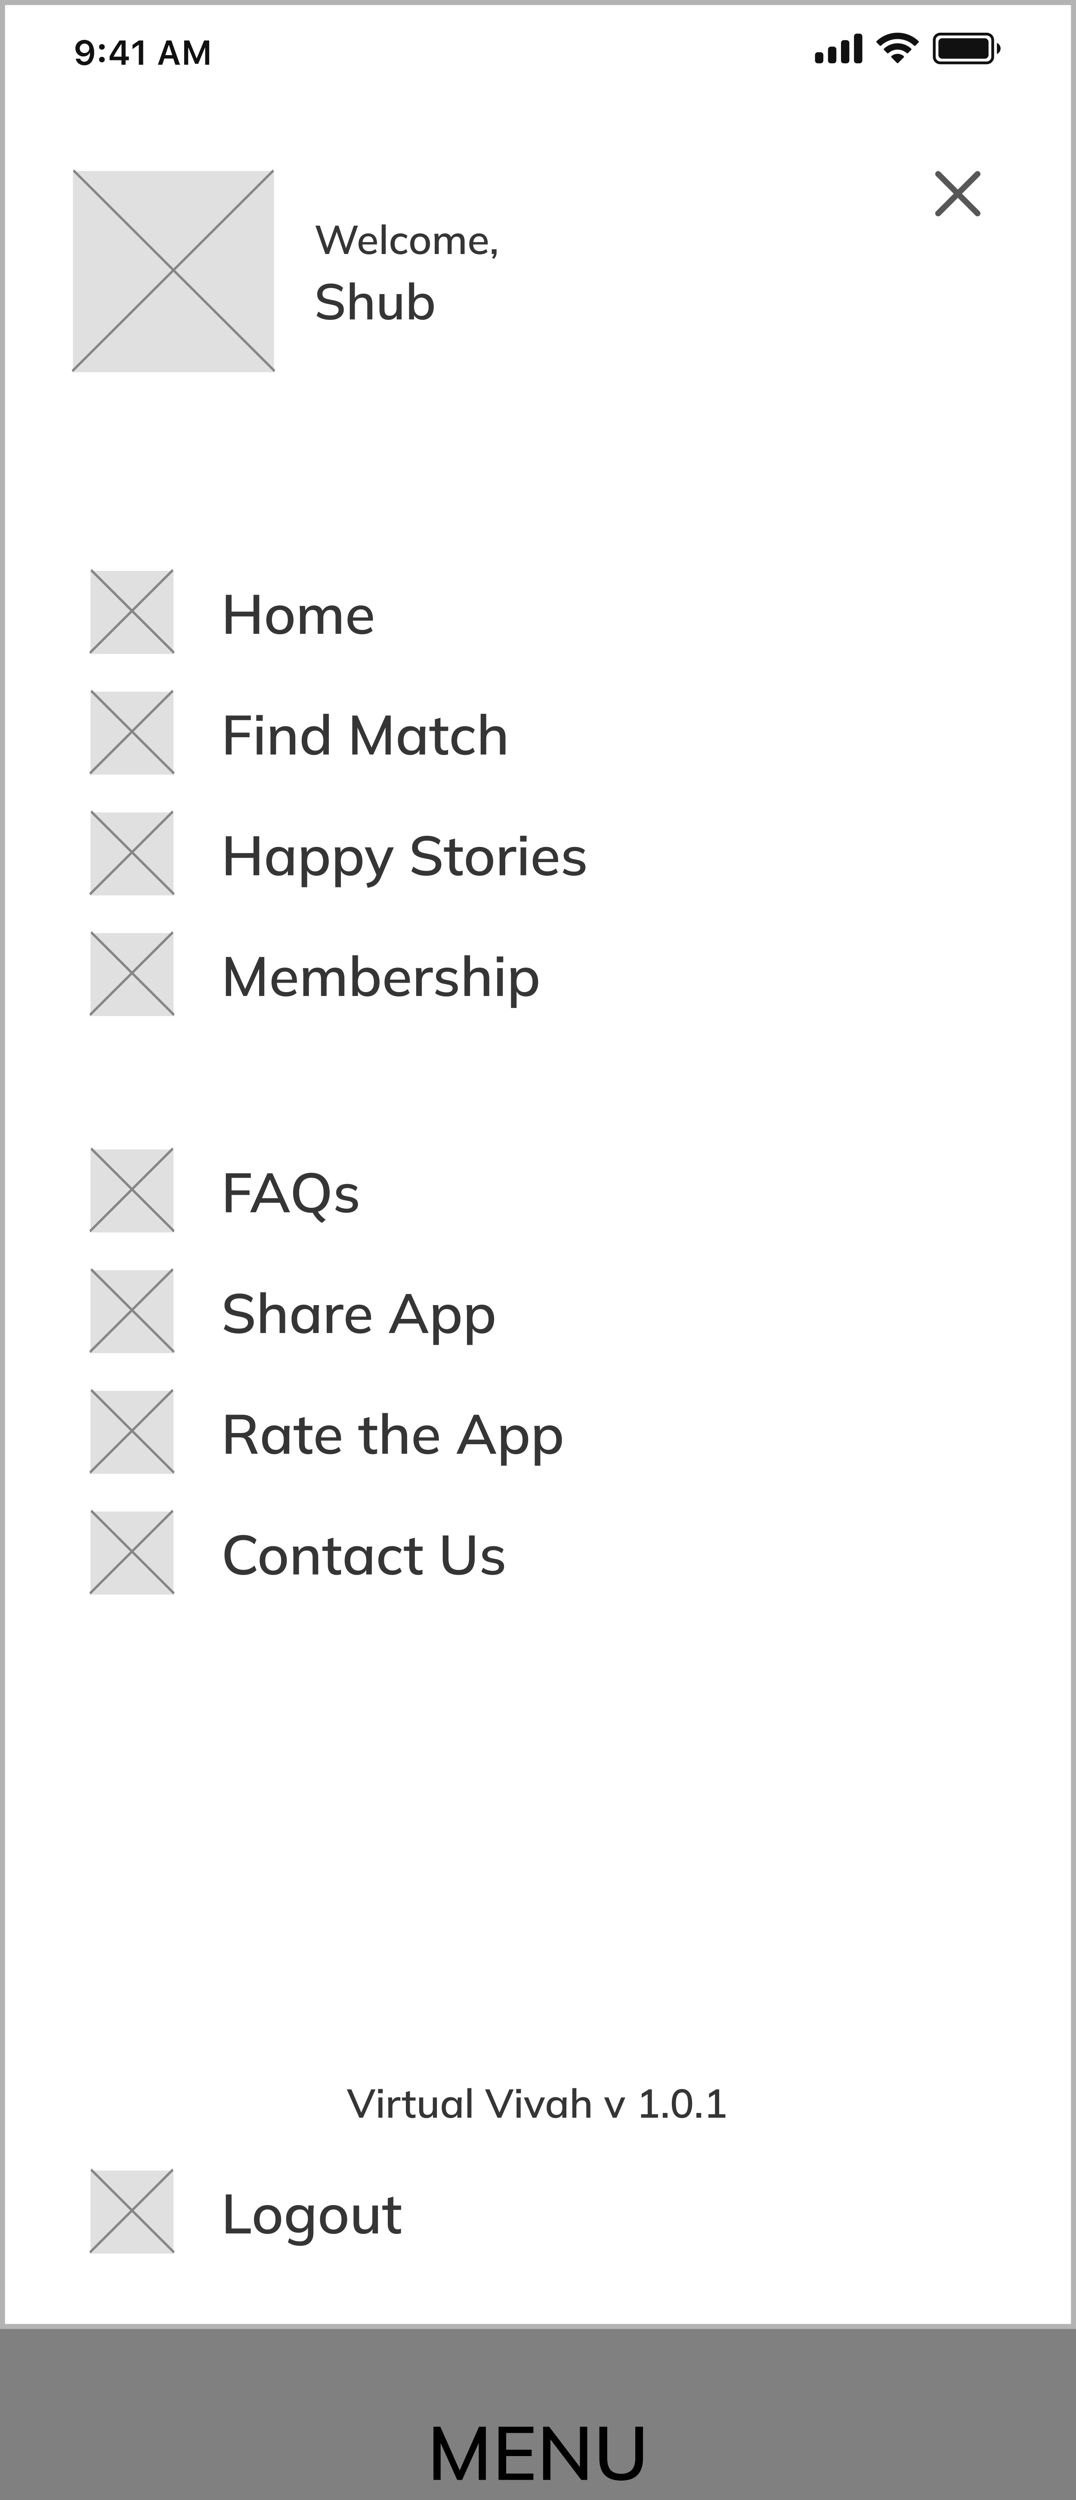 <svg width="428" height="994" viewBox="0 0 428 994" fill="none" xmlns="http://www.w3.org/2000/svg">
<rect x="0" y="0" width="428" height="994" fill="#808080" stroke="none"/>
<rect x="1" y="1" width="426" height="924" fill="white"/>
<path d="M33.534 25.971C32.722 25.994 31.928 25.741 31.28 25.252C30.669 24.786 30.26 24.102 30.139 23.343H31.855C31.956 23.694 32.174 24 32.473 24.209C32.789 24.425 33.165 24.537 33.547 24.526C33.881 24.533 34.21 24.451 34.501 24.286C34.791 24.122 35.032 23.883 35.199 23.594C35.636 22.804 35.842 21.906 35.793 21.003H35.679C35.461 21.451 35.114 21.822 34.683 22.069C34.224 22.327 33.704 22.457 33.178 22.447C32.756 22.46 32.336 22.385 31.944 22.228C31.552 22.071 31.197 21.835 30.901 21.534C30.603 21.232 30.37 20.872 30.215 20.477C30.061 20.081 29.988 19.659 30.002 19.235C29.987 18.78 30.07 18.328 30.243 17.908C30.416 17.488 30.677 17.109 31.008 16.797C31.613 16.273 32.364 15.948 33.16 15.865C33.956 15.782 34.759 15.945 35.459 16.333C36.018 16.675 36.47 17.168 36.763 17.755C37.25 18.695 37.486 19.745 37.448 20.804C37.528 22.15 37.163 23.486 36.411 24.605C36.079 25.05 35.643 25.407 35.142 25.645C34.64 25.884 34.088 25.995 33.534 25.971V25.971ZM32.229 20.55C32.409 20.728 32.623 20.866 32.859 20.958C33.094 21.049 33.346 21.092 33.599 21.082C33.851 21.09 34.102 21.048 34.337 20.957C34.572 20.866 34.787 20.729 34.968 20.554C35.146 20.381 35.286 20.172 35.379 19.942C35.473 19.712 35.517 19.465 35.509 19.216C35.515 18.963 35.47 18.711 35.376 18.476C35.281 18.24 35.14 18.026 34.961 17.847C34.599 17.502 34.117 17.312 33.617 17.317C33.117 17.323 32.639 17.522 32.283 17.874C31.928 18.226 31.724 18.703 31.715 19.203C31.706 19.703 31.891 20.186 32.233 20.552L32.229 20.55Z" fill="#111111"/>
<path d="M39.405 18.642C39.4 18.495 39.424 18.348 39.477 18.211C39.53 18.074 39.611 17.948 39.713 17.843C39.822 17.739 39.95 17.659 40.09 17.606C40.23 17.553 40.38 17.529 40.529 17.536C40.678 17.532 40.825 17.557 40.964 17.61C41.102 17.663 41.228 17.744 41.335 17.848C41.441 17.951 41.526 18.074 41.584 18.211C41.642 18.348 41.672 18.494 41.672 18.643C41.672 18.791 41.642 18.938 41.584 19.075C41.526 19.211 41.441 19.335 41.335 19.438C41.228 19.541 41.102 19.622 40.964 19.675C40.825 19.729 40.678 19.754 40.529 19.749C40.38 19.756 40.23 19.732 40.09 19.679C39.95 19.627 39.822 19.546 39.713 19.442C39.61 19.337 39.529 19.212 39.476 19.074C39.423 18.936 39.399 18.79 39.405 18.642V18.642ZM39.405 23.684C39.399 23.537 39.423 23.39 39.476 23.253C39.529 23.115 39.61 22.99 39.713 22.885C39.821 22.781 39.949 22.7 40.09 22.647C40.23 22.595 40.38 22.571 40.529 22.578C40.678 22.573 40.825 22.598 40.964 22.652C41.102 22.705 41.228 22.786 41.335 22.889C41.441 22.992 41.526 23.116 41.584 23.253C41.642 23.389 41.672 23.536 41.672 23.684C41.672 23.833 41.642 23.98 41.584 24.116C41.526 24.253 41.441 24.377 41.335 24.48C41.228 24.583 41.102 24.664 40.964 24.717C40.825 24.77 40.678 24.796 40.529 24.791C40.38 24.798 40.23 24.774 40.09 24.721C39.949 24.668 39.821 24.587 39.713 24.483C39.61 24.378 39.53 24.252 39.477 24.115C39.424 23.978 39.4 23.831 39.405 23.684Z" fill="#111111"/>
<path d="M48.31 25.743V23.944H43.596V22.406C44.381 20.96 45.692 18.856 47.528 16.094H49.961V22.485H51.266V23.943H49.961V25.743H48.31ZM45.194 22.426V22.527H48.336V17.497H48.242C47.199 19.038 46.184 20.681 45.194 22.426V22.426Z" fill="#111111"/>
<path d="M55.219 25.743V17.832H55.105L52.708 19.517V17.859L55.229 16.094H56.948V25.743H55.219Z" fill="#111111"/>
<path d="M69.741 25.743L68.926 23.275H65.374L64.546 25.743H62.8L66.223 16.094H68.163L71.593 25.743H69.741ZM67.1 17.932L65.776 21.912H68.524L67.214 17.932H67.1Z" fill="#111111"/>
<path d="M74.856 25.742H73.252V16.093H75.271L78.173 23.117H78.293L81.195 16.09H83.215V25.742H81.61V18.955H81.517L78.849 25.368H77.618L74.945 18.955H74.852L74.856 25.742Z" fill="#111111"/>
<path d="M359.489 22.805C359.522 22.772 359.549 22.732 359.567 22.688C359.585 22.645 359.593 22.597 359.592 22.55C359.591 22.503 359.581 22.456 359.561 22.413C359.542 22.369 359.513 22.331 359.478 22.299C358.794 21.72 357.927 21.403 357.032 21.403C356.136 21.403 355.269 21.72 354.585 22.299C354.55 22.33 354.521 22.369 354.502 22.412C354.482 22.455 354.471 22.502 354.471 22.549C354.469 22.596 354.478 22.644 354.496 22.688C354.513 22.732 354.54 22.772 354.573 22.805L356.786 25.038C356.818 25.07 356.856 25.096 356.898 25.114C356.94 25.132 356.985 25.141 357.031 25.141C357.077 25.141 357.122 25.132 357.164 25.114C357.206 25.096 357.244 25.07 357.276 25.038L359.489 22.805ZM357.032 19.724C358.381 19.724 359.682 20.225 360.683 21.13C360.747 21.193 360.833 21.228 360.922 21.228C361.012 21.228 361.098 21.193 361.162 21.13L362.441 19.837C362.474 19.804 362.501 19.764 362.519 19.72C362.537 19.676 362.545 19.63 362.545 19.582C362.544 19.535 362.534 19.488 362.516 19.445C362.497 19.401 362.469 19.362 362.435 19.329C360.968 17.965 359.039 17.206 357.036 17.206C355.032 17.206 353.103 17.965 351.636 19.329C351.601 19.362 351.573 19.401 351.553 19.444C351.534 19.487 351.523 19.534 351.522 19.582C351.521 19.629 351.53 19.676 351.548 19.72C351.566 19.764 351.592 19.804 351.626 19.837L352.904 21.13C352.968 21.193 353.054 21.229 353.144 21.229C353.234 21.229 353.32 21.193 353.384 21.13C354.383 20.224 355.683 19.722 357.032 19.721V19.724ZM357.032 15.522C359.485 15.522 361.845 16.465 363.623 18.155C363.687 18.218 363.773 18.254 363.863 18.254C363.953 18.254 364.04 18.218 364.104 18.155L365.383 16.863C365.416 16.83 365.443 16.791 365.461 16.747C365.478 16.704 365.487 16.657 365.487 16.61C365.487 16.563 365.478 16.517 365.459 16.473C365.441 16.43 365.414 16.391 365.379 16.359C363.133 14.206 360.142 13.004 357.03 13.004C353.919 13.004 350.928 14.206 348.681 16.359C348.648 16.392 348.621 16.43 348.603 16.474C348.584 16.517 348.574 16.563 348.574 16.61C348.574 16.657 348.583 16.703 348.601 16.747C348.619 16.791 348.645 16.83 348.678 16.863L349.96 18.155C350.024 18.218 350.11 18.253 350.199 18.253C350.289 18.253 350.375 18.218 350.439 18.155C352.217 16.463 354.577 15.519 357.032 15.519V15.522Z" fill="#111111"/>
<path d="M340.794 13.371H341.901C342.046 13.371 342.19 13.399 342.325 13.455C342.459 13.511 342.581 13.592 342.684 13.695C342.787 13.798 342.869 13.92 342.924 14.054C342.98 14.189 343.009 14.333 343.009 14.478V24.074C343.009 24.22 342.98 24.364 342.925 24.498C342.869 24.633 342.788 24.755 342.685 24.858C342.582 24.961 342.459 25.042 342.325 25.098C342.19 25.153 342.046 25.182 341.901 25.181H340.794C340.5 25.181 340.219 25.065 340.011 24.857C339.803 24.649 339.687 24.368 339.687 24.074V14.478C339.687 14.184 339.803 13.903 340.011 13.695C340.219 13.488 340.5 13.371 340.794 13.371V13.371ZM335.628 15.955H336.735C336.88 15.955 337.024 15.983 337.159 16.039C337.293 16.094 337.415 16.176 337.518 16.279C337.621 16.381 337.703 16.503 337.758 16.638C337.814 16.772 337.843 16.916 337.843 17.062V24.074C337.843 24.22 337.814 24.364 337.758 24.498C337.703 24.633 337.621 24.755 337.518 24.858C337.415 24.96 337.293 25.042 337.159 25.097C337.024 25.153 336.88 25.181 336.735 25.181H335.628C335.482 25.182 335.338 25.153 335.204 25.098C335.069 25.042 334.947 24.961 334.844 24.858C334.741 24.755 334.66 24.633 334.604 24.498C334.549 24.364 334.52 24.22 334.521 24.074V17.062C334.52 16.916 334.549 16.772 334.605 16.638C334.66 16.504 334.742 16.381 334.844 16.279C334.947 16.176 335.069 16.094 335.204 16.039C335.338 15.983 335.482 15.955 335.628 15.955V15.955ZM330.46 18.538H331.568C331.862 18.539 332.143 18.655 332.351 18.863C332.558 19.07 332.675 19.352 332.675 19.645V24.074C332.675 24.368 332.559 24.649 332.351 24.857C332.143 25.065 331.862 25.181 331.568 25.181H330.46C330.315 25.181 330.171 25.153 330.036 25.097C329.902 25.042 329.78 24.96 329.677 24.858C329.574 24.755 329.493 24.633 329.437 24.498C329.382 24.364 329.353 24.22 329.353 24.074V19.645C329.353 19.352 329.47 19.07 329.677 18.863C329.885 18.655 330.167 18.538 330.46 18.538V18.538ZM325.292 20.753H326.399C326.692 20.753 326.974 20.87 327.181 21.078C327.389 21.285 327.506 21.567 327.506 21.86V24.074C327.506 24.22 327.477 24.364 327.422 24.498C327.366 24.633 327.285 24.755 327.182 24.858C327.079 24.96 326.957 25.042 326.822 25.097C326.688 25.153 326.544 25.181 326.399 25.181H325.292C325.146 25.181 325.002 25.153 324.868 25.097C324.733 25.042 324.611 24.96 324.508 24.858C324.405 24.755 324.324 24.633 324.268 24.498C324.212 24.364 324.184 24.22 324.184 24.074V21.863C324.183 21.717 324.212 21.573 324.268 21.438C324.323 21.304 324.405 21.181 324.508 21.078C324.611 20.976 324.733 20.894 324.867 20.838C325.002 20.782 325.146 20.753 325.292 20.753Z" fill="#111111"/>
<path d="M392.472 14.108C392.962 14.109 393.43 14.303 393.776 14.649C394.122 14.995 394.316 15.464 394.317 15.953V22.598C394.316 23.087 394.122 23.556 393.776 23.902C393.43 24.248 392.962 24.442 392.472 24.443H374.015C373.526 24.442 373.057 24.248 372.711 23.902C372.365 23.556 372.171 23.087 372.17 22.598V15.953C372.171 15.464 372.365 14.995 372.711 14.649C373.057 14.303 373.526 14.109 374.015 14.108H392.472V14.108ZM392.472 13H374.015C373.627 13 373.243 13.077 372.885 13.225C372.527 13.374 372.201 13.591 371.927 13.866C371.653 14.14 371.436 14.465 371.288 14.823C371.14 15.182 371.063 15.566 371.063 15.953V22.598C371.063 22.985 371.14 23.369 371.288 23.727C371.436 24.086 371.653 24.411 371.927 24.685C372.201 24.96 372.527 25.177 372.885 25.326C373.243 25.474 373.627 25.551 374.015 25.551H392.472C392.86 25.551 393.244 25.474 393.602 25.326C393.96 25.177 394.286 24.96 394.56 24.685C394.834 24.411 395.051 24.086 395.199 23.727C395.347 23.369 395.424 22.985 395.424 22.598V15.953C395.424 15.566 395.347 15.182 395.199 14.823C395.051 14.465 394.834 14.14 394.56 13.866C394.286 13.591 393.96 13.374 393.602 13.225C393.244 13.077 392.86 13 392.472 13V13Z" fill="#111111"/>
<path d="M396.531 17.059V21.489C396.967 21.305 397.339 20.997 397.601 20.603C397.863 20.209 398.002 19.747 398.002 19.274C398.002 18.801 397.863 18.338 397.601 17.944C397.339 17.55 396.967 17.242 396.531 17.059Z" fill="#111111"/>
<path d="M374.756 15.215H391.734C391.928 15.215 392.12 15.253 392.299 15.327C392.478 15.402 392.641 15.51 392.778 15.647C392.915 15.784 393.024 15.947 393.098 16.126C393.172 16.306 393.21 16.498 393.21 16.692V21.859C393.21 22.053 393.172 22.245 393.098 22.424C393.024 22.604 392.915 22.767 392.777 22.904C392.64 23.041 392.477 23.15 392.298 23.224C392.119 23.299 391.927 23.337 391.732 23.337H374.756C374.364 23.337 373.988 23.181 373.711 22.904C373.434 22.627 373.278 22.251 373.278 21.859V16.693C373.278 16.301 373.434 15.925 373.711 15.648C373.988 15.37 374.364 15.215 374.756 15.215V15.215Z" fill="#111111"/>
<g clip-path="url(#clip0_1304_4345)">
<path d="M382.649 77.016L389.658 70.007C390.114 69.551 390.114 68.814 389.658 68.358C389.202 67.902 388.465 67.902 388.009 68.358L381 75.367L373.991 68.358C373.535 67.902 372.798 67.902 372.342 68.358C371.886 68.814 371.886 69.551 372.342 70.007L379.351 77.016L372.342 84.025C371.886 84.481 371.886 85.218 372.342 85.674C372.569 85.901 372.868 86.015 373.167 86.015C373.465 86.015 373.764 85.901 373.991 85.674L381 78.665L388.009 85.674C388.236 85.901 388.535 86.015 388.833 86.015C389.132 86.015 389.431 85.901 389.658 85.674C390.114 85.218 390.114 84.481 389.658 84.025L382.649 77.016Z" fill="#111111" fill-opacity="0.7"/>
</g>
<rect x="36" y="227" width="32.999" height="33" fill="#E0E0E0"/>
<line y1="-0.5" x2="46.61" y2="-0.5" transform="matrix(0.708 0.706 -0.476 0.879 36 227.082)" stroke="#868686"/>
<line y1="-0.5" x2="46.608" y2="-0.5" transform="matrix(0.708 -0.706 0.476 0.879 36 259.996)" stroke="#868686"/>
<path d="M89.826 252V236.49H92.114V243.178H100.826V236.49H103.114V252H100.826V245.092H92.114V252H89.826ZM111.31 252.198C110.21 252.198 109.256 251.971 108.45 251.516C107.643 251.047 107.02 250.387 106.58 249.536C106.14 248.671 105.92 247.644 105.92 246.456C105.92 245.268 106.14 244.249 106.58 243.398C107.02 242.533 107.643 241.873 108.45 241.418C109.256 240.949 110.21 240.714 111.31 240.714C112.41 240.714 113.363 240.949 114.17 241.418C114.991 241.873 115.622 242.533 116.062 243.398C116.516 244.249 116.744 245.268 116.744 246.456C116.744 247.644 116.516 248.671 116.062 249.536C115.622 250.387 114.991 251.047 114.17 251.516C113.363 251.971 112.41 252.198 111.31 252.198ZM111.31 250.46C112.278 250.46 113.048 250.123 113.62 249.448C114.192 248.773 114.478 247.776 114.478 246.456C114.478 245.136 114.192 244.146 113.62 243.486C113.048 242.811 112.278 242.474 111.31 242.474C110.356 242.474 109.594 242.811 109.022 243.486C108.45 244.146 108.164 245.136 108.164 246.456C108.164 247.776 108.442 248.773 109 249.448C109.572 250.123 110.342 250.46 111.31 250.46ZM119.341 252V243.574C119.341 243.149 119.319 242.716 119.275 242.276C119.246 241.821 119.209 241.367 119.165 240.912H121.321L121.519 243.244H121.255C121.563 242.437 122.032 241.814 122.663 241.374C123.308 240.934 124.078 240.714 124.973 240.714C125.882 240.714 126.623 240.934 127.195 241.374C127.782 241.799 128.185 242.459 128.405 243.354H128.053C128.346 242.547 128.845 241.909 129.549 241.44C130.253 240.956 131.067 240.714 131.991 240.714C133.223 240.714 134.147 241.073 134.763 241.792C135.379 242.511 135.687 243.625 135.687 245.136V252H133.465V245.246C133.465 244.278 133.296 243.581 132.959 243.156C132.636 242.716 132.108 242.496 131.375 242.496C130.524 242.496 129.85 242.789 129.351 243.376C128.852 243.963 128.603 244.755 128.603 245.752V252H126.381V245.246C126.381 244.278 126.212 243.581 125.875 243.156C125.552 242.716 125.024 242.496 124.291 242.496C123.44 242.496 122.773 242.789 122.289 243.376C121.805 243.963 121.563 244.755 121.563 245.752V252H119.341ZM143.996 252.198C142.207 252.198 140.799 251.692 139.772 250.68C138.746 249.668 138.232 248.267 138.232 246.478C138.232 245.319 138.452 244.307 138.892 243.442C139.347 242.577 139.97 241.909 140.762 241.44C141.569 240.956 142.5 240.714 143.556 240.714C144.598 240.714 145.47 240.934 146.174 241.374C146.878 241.814 147.414 242.437 147.78 243.244C148.147 244.036 148.33 244.975 148.33 246.06V246.764H139.97V245.488H146.812L146.438 245.774C146.438 244.674 146.189 243.823 145.69 243.222C145.206 242.606 144.502 242.298 143.578 242.298C142.552 242.298 141.76 242.657 141.202 243.376C140.645 244.08 140.366 245.055 140.366 246.302V246.522C140.366 247.827 140.682 248.81 141.312 249.47C141.958 250.13 142.867 250.46 144.04 250.46C144.686 250.46 145.287 250.372 145.844 250.196C146.416 250.005 146.959 249.697 147.472 249.272L148.198 250.79C147.685 251.245 147.062 251.597 146.328 251.846C145.595 252.081 144.818 252.198 143.996 252.198Z" fill="#353535"/>
<rect x="36" y="275" width="32.999" height="33" fill="#E0E0E0"/>
<line y1="-0.5" x2="46.61" y2="-0.5" transform="matrix(0.708 0.706 -0.476 0.879 36 275.086)" stroke="#868686"/>
<line y1="-0.5" x2="46.608" y2="-0.5" transform="matrix(0.708 -0.706 0.476 0.879 36 307.996)" stroke="#868686"/>
<path d="M89.826 300V284.49H99.77V286.316H92.114V291.288H99.264V293.114H92.114V300H89.826ZM102.11 300V288.912H104.332V300H102.11ZM101.934 286.602V284.292H104.508V286.602H101.934ZM107.589 300V291.574C107.589 291.149 107.567 290.716 107.523 290.276C107.494 289.821 107.457 289.367 107.413 288.912H109.569L109.767 291.244H109.503C109.84 290.423 110.361 289.799 111.065 289.374C111.769 288.934 112.583 288.714 113.507 288.714C114.812 288.714 115.795 289.073 116.455 289.792C117.13 290.511 117.467 291.625 117.467 293.136V300H115.245V293.268C115.245 292.285 115.047 291.581 114.651 291.156C114.27 290.716 113.683 290.496 112.891 290.496C111.952 290.496 111.204 290.789 110.647 291.376C110.09 291.948 109.811 292.725 109.811 293.708V300H107.589ZM124.876 300.198C123.908 300.198 123.05 299.971 122.302 299.516C121.569 299.061 120.997 298.401 120.586 297.536C120.19 296.671 119.992 295.644 119.992 294.456C119.992 293.253 120.19 292.227 120.586 291.376C120.997 290.525 121.569 289.873 122.302 289.418C123.05 288.949 123.908 288.714 124.876 288.714C125.829 288.714 126.665 288.956 127.384 289.44C128.117 289.909 128.601 290.555 128.836 291.376H128.572V283.808H130.794V300H128.594V297.492H128.858C128.609 298.328 128.125 298.988 127.406 299.472C126.687 299.956 125.844 300.198 124.876 300.198ZM125.426 298.46C126.379 298.46 127.149 298.123 127.736 297.448C128.323 296.773 128.616 295.776 128.616 294.456C128.616 293.136 128.323 292.146 127.736 291.486C127.149 290.811 126.379 290.474 125.426 290.474C124.458 290.474 123.681 290.811 123.094 291.486C122.522 292.146 122.236 293.136 122.236 294.456C122.236 295.776 122.522 296.773 123.094 297.448C123.681 298.123 124.458 298.46 125.426 298.46ZM140.121 300V284.49H142.123L148.107 297.976H147.447L153.431 284.49H155.411V300H153.343V287.592H154.069L148.481 300H147.051L141.463 287.592H142.211V300H140.121ZM163.161 300.198C162.178 300.198 161.32 299.971 160.587 299.516C159.854 299.061 159.282 298.401 158.871 297.536C158.475 296.671 158.277 295.644 158.277 294.456C158.277 293.253 158.475 292.227 158.871 291.376C159.282 290.525 159.854 289.873 160.587 289.418C161.32 288.949 162.178 288.714 163.161 288.714C164.129 288.714 164.972 288.956 165.691 289.44C166.41 289.924 166.886 290.584 167.121 291.42H166.879L167.099 288.912H169.255C169.211 289.367 169.167 289.821 169.123 290.276C169.094 290.716 169.079 291.149 169.079 291.574V300H166.857V297.536H167.099C166.864 298.357 166.38 299.01 165.647 299.494C164.928 299.963 164.1 300.198 163.161 300.198ZM163.711 298.46C164.664 298.46 165.427 298.123 165.999 297.448C166.586 296.773 166.879 295.776 166.879 294.456C166.879 293.136 166.586 292.146 165.999 291.486C165.427 290.811 164.664 290.474 163.711 290.474C162.743 290.474 161.966 290.811 161.379 291.486C160.807 292.146 160.521 293.136 160.521 294.456C160.521 295.776 160.807 296.773 161.379 297.448C161.951 298.123 162.728 298.46 163.711 298.46ZM176.633 300.198C175.431 300.198 174.521 299.875 173.905 299.23C173.289 298.57 172.981 297.587 172.981 296.282V290.628H170.825V288.912H172.981V285.986L175.203 285.392V288.912H178.283V290.628H175.203V296.084C175.203 296.905 175.35 297.492 175.643 297.844C175.937 298.196 176.362 298.372 176.919 298.372C177.198 298.372 177.44 298.35 177.645 298.306C177.865 298.247 178.063 298.181 178.239 298.108V299.912C178.019 300 177.763 300.066 177.469 300.11C177.176 300.169 176.897 300.198 176.633 300.198ZM185.068 300.198C183.953 300.198 182.978 299.971 182.142 299.516C181.321 299.047 180.683 298.379 180.228 297.514C179.788 296.634 179.568 295.593 179.568 294.39C179.568 293.202 179.795 292.183 180.25 291.332C180.705 290.481 181.343 289.836 182.164 289.396C182.985 288.941 183.953 288.714 185.068 288.714C185.787 288.714 186.483 288.839 187.158 289.088C187.833 289.323 188.39 289.66 188.83 290.1L188.104 291.662C187.693 291.266 187.231 290.973 186.718 290.782C186.205 290.577 185.706 290.474 185.222 290.474C184.166 290.474 183.337 290.811 182.736 291.486C182.135 292.161 181.834 293.136 181.834 294.412C181.834 295.703 182.135 296.693 182.736 297.382C183.337 298.071 184.166 298.416 185.222 298.416C185.691 298.416 186.183 298.328 186.696 298.152C187.209 297.961 187.679 297.661 188.104 297.25L188.83 298.812C188.375 299.252 187.803 299.597 187.114 299.846C186.439 300.081 185.757 300.198 185.068 300.198ZM191.185 300V283.808H193.407V291.266H193.099C193.421 290.43 193.942 289.799 194.661 289.374C195.379 288.934 196.208 288.714 197.147 288.714C198.467 288.714 199.449 289.081 200.095 289.814C200.74 290.533 201.063 291.625 201.063 293.092V300H198.841V293.224C198.841 292.271 198.65 291.581 198.269 291.156C197.902 290.716 197.315 290.496 196.509 290.496C195.57 290.496 194.815 290.789 194.243 291.376C193.685 291.948 193.407 292.711 193.407 293.664V300H191.185Z" fill="#353535"/>
<rect x="36" y="323" width="32.999" height="33" fill="#E0E0E0"/>
<line y1="-0.5" x2="46.61" y2="-0.5" transform="matrix(0.708 0.706 -0.476 0.879 36 323.086)" stroke="#868686"/>
<line y1="-0.5" x2="46.608" y2="-0.5" transform="matrix(0.708 -0.706 0.476 0.879 36 355.996)" stroke="#868686"/>
<path d="M89.826 348V332.49H92.114V339.178H100.826V332.49H103.114V348H100.826V341.092H92.114V348H89.826ZM110.804 348.198C109.821 348.198 108.963 347.971 108.23 347.516C107.496 347.061 106.924 346.401 106.514 345.536C106.118 344.671 105.92 343.644 105.92 342.456C105.92 341.253 106.118 340.227 106.514 339.376C106.924 338.525 107.496 337.873 108.23 337.418C108.963 336.949 109.821 336.714 110.804 336.714C111.772 336.714 112.615 336.956 113.334 337.44C114.052 337.924 114.529 338.584 114.764 339.42H114.522L114.742 336.912H116.898C116.854 337.367 116.81 337.821 116.766 338.276C116.736 338.716 116.722 339.149 116.722 339.574V348H114.5V345.536H114.742C114.507 346.357 114.023 347.01 113.29 347.494C112.571 347.963 111.742 348.198 110.804 348.198ZM111.354 346.46C112.307 346.46 113.07 346.123 113.642 345.448C114.228 344.773 114.522 343.776 114.522 342.456C114.522 341.136 114.228 340.146 113.642 339.486C113.07 338.811 112.307 338.474 111.354 338.474C110.386 338.474 109.608 338.811 109.022 339.486C108.45 340.146 108.164 341.136 108.164 342.456C108.164 343.776 108.45 344.773 109.022 345.448C109.594 346.123 110.371 346.46 111.354 346.46ZM119.964 352.752V339.574C119.964 339.149 119.942 338.716 119.898 338.276C119.869 337.821 119.832 337.367 119.788 336.912H121.944L122.164 339.42H121.922C122.157 338.584 122.626 337.924 123.33 337.44C124.049 336.956 124.899 336.714 125.882 336.714C126.865 336.714 127.723 336.949 128.456 337.418C129.189 337.873 129.754 338.525 130.15 339.376C130.561 340.227 130.766 341.253 130.766 342.456C130.766 343.644 130.561 344.671 130.15 345.536C129.754 346.401 129.189 347.061 128.456 347.516C127.723 347.971 126.865 348.198 125.882 348.198C124.914 348.198 124.071 347.963 123.352 347.494C122.648 347.01 122.179 346.357 121.944 345.536H122.186V352.752H119.964ZM125.332 346.46C126.3 346.46 127.07 346.123 127.642 345.448C128.229 344.773 128.522 343.776 128.522 342.456C128.522 341.136 128.229 340.146 127.642 339.486C127.07 338.811 126.3 338.474 125.332 338.474C124.364 338.474 123.587 338.811 123 339.486C122.428 340.146 122.142 341.136 122.142 342.456C122.142 343.776 122.428 344.773 123 345.448C123.587 346.123 124.364 346.46 125.332 346.46ZM133.37 352.752V339.574C133.37 339.149 133.348 338.716 133.304 338.276C133.275 337.821 133.238 337.367 133.194 336.912H135.35L135.57 339.42H135.328C135.563 338.584 136.032 337.924 136.736 337.44C137.455 336.956 138.306 336.714 139.288 336.714C140.271 336.714 141.129 336.949 141.862 337.418C142.596 337.873 143.16 338.525 143.556 339.376C143.967 340.227 144.172 341.253 144.172 342.456C144.172 343.644 143.967 344.671 143.556 345.536C143.16 346.401 142.596 347.061 141.862 347.516C141.129 347.971 140.271 348.198 139.288 348.198C138.32 348.198 137.477 347.963 136.758 347.494C136.054 347.01 135.585 346.357 135.35 345.536H135.592V352.752H133.37ZM138.738 346.46C139.706 346.46 140.476 346.123 141.048 345.448C141.635 344.773 141.928 343.776 141.928 342.456C141.928 341.136 141.635 340.146 141.048 339.486C140.476 338.811 139.706 338.474 138.738 338.474C137.77 338.474 136.993 338.811 136.406 339.486C135.834 340.146 135.548 341.136 135.548 342.456C135.548 343.776 135.834 344.773 136.406 345.448C136.993 346.123 137.77 346.46 138.738 346.46ZM146.253 352.994L145.725 351.19C146.414 351.043 146.986 350.867 147.441 350.662C147.91 350.457 148.299 350.185 148.607 349.848C148.915 349.525 149.179 349.107 149.399 348.594L149.949 347.296L149.905 348.198L145.087 336.912H147.463L151.203 346.152H150.609L154.349 336.912H156.637L151.555 348.792C151.232 349.525 150.888 350.141 150.521 350.64C150.154 351.139 149.758 351.542 149.333 351.85C148.908 352.158 148.438 352.4 147.925 352.576C147.412 352.752 146.854 352.891 146.253 352.994ZM169.677 348.198C168.431 348.198 167.301 348.044 166.289 347.736C165.277 347.413 164.397 346.959 163.649 346.372L164.419 344.568C164.918 344.949 165.431 345.265 165.959 345.514C166.502 345.763 167.074 345.954 167.675 346.086C168.291 346.203 168.959 346.262 169.677 346.262C170.909 346.262 171.811 346.042 172.383 345.602C172.97 345.162 173.263 344.583 173.263 343.864C173.263 343.248 173.058 342.771 172.647 342.434C172.251 342.097 171.547 341.825 170.535 341.62L168.137 341.136C166.715 340.843 165.651 340.366 164.947 339.706C164.258 339.031 163.913 338.115 163.913 336.956C163.913 336.017 164.163 335.196 164.661 334.492C165.16 333.788 165.849 333.245 166.729 332.864C167.624 332.483 168.665 332.292 169.853 332.292C170.953 332.292 171.965 332.453 172.889 332.776C173.813 333.084 174.591 333.546 175.221 334.162L174.473 335.9C173.813 335.328 173.109 334.91 172.361 334.646C171.613 334.367 170.763 334.228 169.809 334.228C168.68 334.228 167.793 334.463 167.147 334.932C166.517 335.401 166.201 336.039 166.201 336.846C166.201 337.491 166.399 337.997 166.795 338.364C167.206 338.731 167.881 339.009 168.819 339.2L171.217 339.662C172.699 339.97 173.791 340.447 174.495 341.092C175.199 341.723 175.551 342.595 175.551 343.71C175.551 344.605 175.309 345.389 174.825 346.064C174.356 346.739 173.681 347.267 172.801 347.648C171.921 348.015 170.88 348.198 169.677 348.198ZM182.413 348.198C181.21 348.198 180.301 347.875 179.685 347.23C179.069 346.57 178.761 345.587 178.761 344.282V338.628H176.605V336.912H178.761V333.986L180.983 333.392V336.912H184.063V338.628H180.983V344.084C180.983 344.905 181.129 345.492 181.423 345.844C181.716 346.196 182.141 346.372 182.699 346.372C182.977 346.372 183.219 346.35 183.425 346.306C183.645 346.247 183.843 346.181 184.019 346.108V347.912C183.799 348 183.542 348.066 183.249 348.11C182.955 348.169 182.677 348.198 182.413 348.198ZM190.737 348.198C189.637 348.198 188.684 347.971 187.877 347.516C187.071 347.047 186.447 346.387 186.007 345.536C185.567 344.671 185.347 343.644 185.347 342.456C185.347 341.268 185.567 340.249 186.007 339.398C186.447 338.533 187.071 337.873 187.877 337.418C188.684 336.949 189.637 336.714 190.737 336.714C191.837 336.714 192.791 336.949 193.597 337.418C194.419 337.873 195.049 338.533 195.489 339.398C195.944 340.249 196.171 341.268 196.171 342.456C196.171 343.644 195.944 344.671 195.489 345.536C195.049 346.387 194.419 347.047 193.597 347.516C192.791 347.971 191.837 348.198 190.737 348.198ZM190.737 346.46C191.705 346.46 192.475 346.123 193.047 345.448C193.619 344.773 193.905 343.776 193.905 342.456C193.905 341.136 193.619 340.146 193.047 339.486C192.475 338.811 191.705 338.474 190.737 338.474C189.784 338.474 189.021 338.811 188.449 339.486C187.877 340.146 187.591 341.136 187.591 342.456C187.591 343.776 187.87 344.773 188.427 345.448C188.999 346.123 189.769 346.46 190.737 346.46ZM198.725 348V339.662C198.725 339.207 198.71 338.753 198.681 338.298C198.666 337.829 198.637 337.367 198.593 336.912H200.749L200.991 339.772H200.639C200.785 339.083 201.035 338.511 201.387 338.056C201.739 337.601 202.164 337.264 202.663 337.044C203.176 336.824 203.711 336.714 204.269 336.714C204.503 336.714 204.701 336.729 204.863 336.758C205.024 336.773 205.185 336.802 205.347 336.846L205.325 338.826C205.075 338.723 204.855 338.665 204.665 338.65C204.489 338.621 204.269 338.606 204.005 338.606C203.359 338.606 202.809 338.753 202.355 339.046C201.9 339.325 201.555 339.706 201.321 340.19C201.086 340.674 200.969 341.195 200.969 341.752V348H198.725ZM207.062 348V336.912H209.284V348H207.062ZM206.886 334.602V332.292H209.46V334.602H206.886ZM217.666 348.198C215.877 348.198 214.469 347.692 213.442 346.68C212.415 345.668 211.902 344.267 211.902 342.478C211.902 341.319 212.122 340.307 212.562 339.442C213.017 338.577 213.64 337.909 214.432 337.44C215.239 336.956 216.17 336.714 217.226 336.714C218.267 336.714 219.14 336.934 219.844 337.374C220.548 337.814 221.083 338.437 221.45 339.244C221.817 340.036 222 340.975 222 342.06V342.764H213.64V341.488H220.482L220.108 341.774C220.108 340.674 219.859 339.823 219.36 339.222C218.876 338.606 218.172 338.298 217.248 338.298C216.221 338.298 215.429 338.657 214.872 339.376C214.315 340.08 214.036 341.055 214.036 342.302V342.522C214.036 343.827 214.351 344.81 214.982 345.47C215.627 346.13 216.537 346.46 217.71 346.46C218.355 346.46 218.957 346.372 219.514 346.196C220.086 346.005 220.629 345.697 221.142 345.272L221.868 346.79C221.355 347.245 220.731 347.597 219.998 347.846C219.265 348.081 218.487 348.198 217.666 348.198ZM228.356 348.198C227.432 348.198 226.581 348.081 225.804 347.846C225.027 347.611 224.381 347.281 223.868 346.856L224.55 345.338C225.093 345.749 225.694 346.057 226.354 346.262C227.014 346.467 227.689 346.57 228.378 346.57C229.185 346.57 229.793 346.431 230.204 346.152C230.615 345.859 230.82 345.463 230.82 344.964C230.82 344.583 230.688 344.275 230.424 344.04C230.175 343.805 229.757 343.629 229.17 343.512L227.058 343.094C226.119 342.889 225.408 342.537 224.924 342.038C224.44 341.539 224.198 340.901 224.198 340.124C224.198 339.464 224.374 338.877 224.726 338.364C225.093 337.851 225.606 337.447 226.266 337.154C226.941 336.861 227.725 336.714 228.62 336.714C229.441 336.714 230.204 336.831 230.908 337.066C231.612 337.301 232.199 337.638 232.668 338.078L231.964 339.552C231.509 339.171 230.996 338.877 230.424 338.672C229.852 338.452 229.273 338.342 228.686 338.342C227.865 338.342 227.256 338.496 226.86 338.804C226.464 339.112 226.266 339.515 226.266 340.014C226.266 340.395 226.383 340.711 226.618 340.96C226.867 341.195 227.256 341.378 227.784 341.51L229.896 341.928C230.893 342.133 231.641 342.471 232.14 342.94C232.639 343.409 232.888 344.04 232.888 344.832C232.888 345.521 232.697 346.123 232.316 346.636C231.935 347.149 231.407 347.538 230.732 347.802C230.057 348.066 229.265 348.198 228.356 348.198Z" fill="#353535"/>
<rect x="36" y="371" width="32.999" height="33" fill="#E0E0E0"/>
<line y1="-0.5" x2="46.61" y2="-0.5" transform="matrix(0.708 0.706 -0.476 0.879 36 371.086)" stroke="#868686"/>
<line y1="-0.5" x2="46.608" y2="-0.5" transform="matrix(0.708 -0.706 0.476 0.879 36 403.996)" stroke="#868686"/>
<path d="M89.848 396V380.49H91.85L97.834 393.976H97.174L103.158 380.49H105.138V396H103.07V383.592H103.796L98.208 396H96.778L91.19 383.592H91.938V396H89.848ZM113.768 396.198C111.978 396.198 110.57 395.692 109.544 394.68C108.517 393.668 108.004 392.267 108.004 390.478C108.004 389.319 108.224 388.307 108.664 387.442C109.118 386.577 109.742 385.909 110.534 385.44C111.34 384.956 112.272 384.714 113.328 384.714C114.369 384.714 115.242 384.934 115.946 385.374C116.65 385.814 117.185 386.437 117.552 387.244C117.918 388.036 118.102 388.975 118.102 390.06V390.764H109.742V389.488H116.584L116.21 389.774C116.21 388.674 115.96 387.823 115.462 387.222C114.978 386.606 114.274 386.298 113.35 386.298C112.323 386.298 111.531 386.657 110.974 387.376C110.416 388.08 110.138 389.055 110.138 390.302V390.522C110.138 391.827 110.453 392.81 111.084 393.47C111.729 394.13 112.638 394.46 113.812 394.46C114.457 394.46 115.058 394.372 115.616 394.196C116.188 394.005 116.73 393.697 117.244 393.272L117.97 394.79C117.456 395.245 116.833 395.597 116.1 395.846C115.366 396.081 114.589 396.198 113.768 396.198ZM120.651 396V387.574C120.651 387.149 120.629 386.716 120.585 386.276C120.556 385.821 120.519 385.367 120.475 384.912H122.631L122.829 387.244H122.565C122.873 386.437 123.343 385.814 123.973 385.374C124.619 384.934 125.389 384.714 126.283 384.714C127.193 384.714 127.933 384.934 128.505 385.374C129.092 385.799 129.495 386.459 129.715 387.354H129.363C129.657 386.547 130.155 385.909 130.859 385.44C131.563 384.956 132.377 384.714 133.301 384.714C134.533 384.714 135.457 385.073 136.073 385.792C136.689 386.511 136.997 387.625 136.997 389.136V396H134.775V389.246C134.775 388.278 134.607 387.581 134.269 387.156C133.947 386.716 133.419 386.496 132.685 386.496C131.835 386.496 131.16 386.789 130.661 387.376C130.163 387.963 129.913 388.755 129.913 389.752V396H127.691V389.246C127.691 388.278 127.523 387.581 127.185 387.156C126.863 386.716 126.335 386.496 125.601 386.496C124.751 386.496 124.083 386.789 123.599 387.376C123.115 387.963 122.873 388.755 122.873 389.752V396H120.651ZM146.099 396.198C145.131 396.198 144.287 395.956 143.569 395.472C142.85 394.988 142.373 394.328 142.139 393.492H142.381V396H140.181V379.808H142.403V387.376H142.139C142.388 386.555 142.865 385.909 143.569 385.44C144.287 384.956 145.131 384.714 146.099 384.714C147.081 384.714 147.939 384.949 148.673 385.418C149.406 385.873 149.971 386.533 150.367 387.398C150.777 388.249 150.983 389.275 150.983 390.478C150.983 391.666 150.777 392.693 150.367 393.558C149.971 394.409 149.399 395.061 148.651 395.516C147.917 395.971 147.067 396.198 146.099 396.198ZM145.549 394.46C146.502 394.46 147.272 394.13 147.859 393.47C148.445 392.795 148.739 391.798 148.739 390.478C148.739 389.143 148.445 388.146 147.859 387.486C147.272 386.811 146.502 386.474 145.549 386.474C144.581 386.474 143.803 386.811 143.217 387.486C142.645 388.146 142.359 389.136 142.359 390.456C142.359 391.776 142.645 392.773 143.217 393.448C143.803 394.123 144.581 394.46 145.549 394.46ZM158.713 396.198C156.924 396.198 155.516 395.692 154.489 394.68C153.462 393.668 152.949 392.267 152.949 390.478C152.949 389.319 153.169 388.307 153.609 387.442C154.064 386.577 154.687 385.909 155.479 385.44C156.286 384.956 157.217 384.714 158.273 384.714C159.314 384.714 160.187 384.934 160.891 385.374C161.595 385.814 162.13 386.437 162.497 387.244C162.864 388.036 163.047 388.975 163.047 390.06V390.764H154.687V389.488H161.529L161.155 389.774C161.155 388.674 160.906 387.823 160.407 387.222C159.923 386.606 159.219 386.298 158.295 386.298C157.268 386.298 156.476 386.657 155.919 387.376C155.362 388.08 155.083 389.055 155.083 390.302V390.522C155.083 391.827 155.398 392.81 156.029 393.47C156.674 394.13 157.584 394.46 158.757 394.46C159.402 394.46 160.004 394.372 160.561 394.196C161.133 394.005 161.676 393.697 162.189 393.272L162.915 394.79C162.402 395.245 161.778 395.597 161.045 395.846C160.312 396.081 159.534 396.198 158.713 396.198ZM165.553 396V387.662C165.553 387.207 165.538 386.753 165.509 386.298C165.494 385.829 165.465 385.367 165.421 384.912H167.577L167.819 387.772H167.467C167.613 387.083 167.863 386.511 168.215 386.056C168.567 385.601 168.992 385.264 169.491 385.044C170.004 384.824 170.539 384.714 171.097 384.714C171.331 384.714 171.529 384.729 171.691 384.758C171.852 384.773 172.013 384.802 172.175 384.846L172.153 386.826C171.903 386.723 171.683 386.665 171.493 386.65C171.317 386.621 171.097 386.606 170.833 386.606C170.187 386.606 169.637 386.753 169.183 387.046C168.728 387.325 168.383 387.706 168.149 388.19C167.914 388.674 167.797 389.195 167.797 389.752V396H165.553ZM177.588 396.198C176.664 396.198 175.814 396.081 175.036 395.846C174.259 395.611 173.614 395.281 173.1 394.856L173.782 393.338C174.325 393.749 174.926 394.057 175.586 394.262C176.246 394.467 176.921 394.57 177.61 394.57C178.417 394.57 179.026 394.431 179.436 394.152C179.847 393.859 180.052 393.463 180.052 392.964C180.052 392.583 179.92 392.275 179.656 392.04C179.407 391.805 178.989 391.629 178.402 391.512L176.29 391.094C175.352 390.889 174.64 390.537 174.156 390.038C173.672 389.539 173.43 388.901 173.43 388.124C173.43 387.464 173.606 386.877 173.958 386.364C174.325 385.851 174.838 385.447 175.498 385.154C176.173 384.861 176.958 384.714 177.852 384.714C178.674 384.714 179.436 384.831 180.14 385.066C180.844 385.301 181.431 385.638 181.9 386.078L181.196 387.552C180.742 387.171 180.228 386.877 179.656 386.672C179.084 386.452 178.505 386.342 177.918 386.342C177.097 386.342 176.488 386.496 176.092 386.804C175.696 387.112 175.498 387.515 175.498 388.014C175.498 388.395 175.616 388.711 175.85 388.96C176.1 389.195 176.488 389.378 177.016 389.51L179.128 389.928C180.126 390.133 180.874 390.471 181.372 390.94C181.871 391.409 182.12 392.04 182.12 392.832C182.12 393.521 181.93 394.123 181.548 394.636C181.167 395.149 180.639 395.538 179.964 395.802C179.29 396.066 178.498 396.198 177.588 396.198ZM184.739 396V379.808H186.961V387.266H186.653C186.976 386.43 187.497 385.799 188.215 385.374C188.934 384.934 189.763 384.714 190.701 384.714C192.021 384.714 193.004 385.081 193.649 385.814C194.295 386.533 194.617 387.625 194.617 389.092V396H192.395V389.224C192.395 388.271 192.205 387.581 191.823 387.156C191.457 386.716 190.87 386.496 190.063 386.496C189.125 386.496 188.369 386.789 187.797 387.376C187.24 387.948 186.961 388.711 186.961 389.664V396H184.739ZM197.78 396V384.912H200.002V396H197.78ZM197.604 382.602V380.292H200.178V382.602H197.604ZM203.259 400.752V387.574C203.259 387.149 203.237 386.716 203.193 386.276C203.164 385.821 203.127 385.367 203.083 384.912H205.239L205.459 387.42H205.217C205.452 386.584 205.921 385.924 206.625 385.44C207.344 384.956 208.194 384.714 209.177 384.714C210.16 384.714 211.018 384.949 211.751 385.418C212.484 385.873 213.049 386.525 213.445 387.376C213.856 388.227 214.061 389.253 214.061 390.456C214.061 391.644 213.856 392.671 213.445 393.536C213.049 394.401 212.484 395.061 211.751 395.516C211.018 395.971 210.16 396.198 209.177 396.198C208.209 396.198 207.366 395.963 206.647 395.494C205.943 395.01 205.474 394.357 205.239 393.536H205.481V400.752H203.259ZM208.627 394.46C209.595 394.46 210.365 394.123 210.937 393.448C211.524 392.773 211.817 391.776 211.817 390.456C211.817 389.136 211.524 388.146 210.937 387.486C210.365 386.811 209.595 386.474 208.627 386.474C207.659 386.474 206.882 386.811 206.295 387.486C205.723 388.146 205.437 389.136 205.437 390.456C205.437 391.776 205.723 392.773 206.295 393.448C206.882 394.123 207.659 394.46 208.627 394.46Z" fill="#353535"/>
<rect x="36" y="505" width="32.999" height="33" fill="#E0E0E0"/>
<line y1="-0.5" x2="46.61" y2="-0.5" transform="matrix(0.708 0.706 -0.476 0.879 36 505.086)" stroke="#868686"/>
<line y1="-0.5" x2="46.608" y2="-0.5" transform="matrix(0.708 -0.706 0.476 0.879 36 537.996)" stroke="#868686"/>
<path d="M95.062 530.198C93.815 530.198 92.686 530.044 91.674 529.736C90.662 529.413 89.782 528.959 89.034 528.372L89.804 526.568C90.303 526.949 90.816 527.265 91.344 527.514C91.887 527.763 92.459 527.954 93.06 528.086C93.676 528.203 94.343 528.262 95.062 528.262C96.294 528.262 97.196 528.042 97.768 527.602C98.355 527.162 98.648 526.583 98.648 525.864C98.648 525.248 98.443 524.771 98.032 524.434C97.636 524.097 96.932 523.825 95.92 523.62L93.522 523.136C92.099 522.843 91.036 522.366 90.332 521.706C89.643 521.031 89.298 520.115 89.298 518.956C89.298 518.017 89.547 517.196 90.046 516.492C90.545 515.788 91.234 515.245 92.114 514.864C93.009 514.483 94.05 514.292 95.238 514.292C96.338 514.292 97.35 514.453 98.274 514.776C99.198 515.084 99.975 515.546 100.606 516.162L99.858 517.9C99.198 517.328 98.494 516.91 97.746 516.646C96.998 516.367 96.147 516.228 95.194 516.228C94.065 516.228 93.177 516.463 92.532 516.932C91.901 517.401 91.586 518.039 91.586 518.846C91.586 519.491 91.784 519.997 92.18 520.364C92.591 520.731 93.265 521.009 94.204 521.2L96.602 521.662C98.083 521.97 99.176 522.447 99.88 523.092C100.584 523.723 100.936 524.595 100.936 525.71C100.936 526.605 100.694 527.389 100.21 528.064C99.741 528.739 99.066 529.267 98.186 529.648C97.306 530.015 96.265 530.198 95.062 530.198ZM103.55 530V513.808H105.772V521.266H105.464C105.787 520.43 106.307 519.799 107.026 519.374C107.745 518.934 108.573 518.714 109.512 518.714C110.832 518.714 111.815 519.081 112.46 519.814C113.105 520.533 113.428 521.625 113.428 523.092V530H111.206V523.224C111.206 522.271 111.015 521.581 110.634 521.156C110.267 520.716 109.681 520.496 108.874 520.496C107.935 520.496 107.18 520.789 106.608 521.376C106.051 521.948 105.772 522.711 105.772 523.664V530H103.55ZM120.837 530.198C119.854 530.198 118.996 529.971 118.263 529.516C117.53 529.061 116.958 528.401 116.547 527.536C116.151 526.671 115.953 525.644 115.953 524.456C115.953 523.253 116.151 522.227 116.547 521.376C116.958 520.525 117.53 519.873 118.263 519.418C118.996 518.949 119.854 518.714 120.837 518.714C121.805 518.714 122.648 518.956 123.367 519.44C124.086 519.924 124.562 520.584 124.797 521.42H124.555L124.775 518.912H126.931C126.887 519.367 126.843 519.821 126.799 520.276C126.77 520.716 126.755 521.149 126.755 521.574V530H124.533V527.536H124.775C124.54 528.357 124.056 529.01 123.323 529.494C122.604 529.963 121.776 530.198 120.837 530.198ZM121.387 528.46C122.34 528.46 123.103 528.123 123.675 527.448C124.262 526.773 124.555 525.776 124.555 524.456C124.555 523.136 124.262 522.146 123.675 521.486C123.103 520.811 122.34 520.474 121.387 520.474C120.419 520.474 119.642 520.811 119.055 521.486C118.483 522.146 118.197 523.136 118.197 524.456C118.197 525.776 118.483 526.773 119.055 527.448C119.627 528.123 120.404 528.46 121.387 528.46ZM129.953 530V521.662C129.953 521.207 129.938 520.753 129.909 520.298C129.894 519.829 129.865 519.367 129.821 518.912H131.977L132.219 521.772H131.867C132.014 521.083 132.263 520.511 132.615 520.056C132.967 519.601 133.392 519.264 133.891 519.044C134.404 518.824 134.94 518.714 135.497 518.714C135.732 518.714 135.93 518.729 136.091 518.758C136.252 518.773 136.414 518.802 136.575 518.846L136.553 520.826C136.304 520.723 136.084 520.665 135.893 520.65C135.717 520.621 135.497 520.606 135.233 520.606C134.588 520.606 134.038 520.753 133.583 521.046C133.128 521.325 132.784 521.706 132.549 522.19C132.314 522.674 132.197 523.195 132.197 523.752V530H129.953ZM143.266 530.198C141.476 530.198 140.068 529.692 139.042 528.68C138.015 527.668 137.502 526.267 137.502 524.478C137.502 523.319 137.722 522.307 138.162 521.442C138.616 520.577 139.24 519.909 140.032 519.44C140.838 518.956 141.77 518.714 142.826 518.714C143.867 518.714 144.74 518.934 145.444 519.374C146.148 519.814 146.683 520.437 147.05 521.244C147.416 522.036 147.6 522.975 147.6 524.06V524.764H139.24V523.488H146.082L145.708 523.774C145.708 522.674 145.458 521.823 144.96 521.222C144.476 520.606 143.772 520.298 142.848 520.298C141.821 520.298 141.029 520.657 140.472 521.376C139.914 522.08 139.636 523.055 139.636 524.302V524.522C139.636 525.827 139.951 526.81 140.582 527.47C141.227 528.13 142.136 528.46 143.31 528.46C143.955 528.46 144.556 528.372 145.114 528.196C145.686 528.005 146.228 527.697 146.742 527.272L147.468 528.79C146.954 529.245 146.331 529.597 145.598 529.846C144.864 530.081 144.087 530.198 143.266 530.198ZM154.607 530L161.515 514.49H163.473L170.491 530H168.137L166.223 525.6L167.191 526.216H157.797L158.831 525.6L156.917 530H154.607ZM162.461 516.998L159.117 524.896L158.589 524.39H166.399L165.959 524.896L162.549 516.998H162.461ZM172.343 534.752V521.574C172.343 521.149 172.321 520.716 172.277 520.276C172.248 519.821 172.211 519.367 172.167 518.912H174.323L174.543 521.42H174.301C174.536 520.584 175.005 519.924 175.709 519.44C176.428 518.956 177.278 518.714 178.261 518.714C179.244 518.714 180.102 518.949 180.835 519.418C181.568 519.873 182.133 520.525 182.529 521.376C182.94 522.227 183.145 523.253 183.145 524.456C183.145 525.644 182.94 526.671 182.529 527.536C182.133 528.401 181.568 529.061 180.835 529.516C180.102 529.971 179.244 530.198 178.261 530.198C177.293 530.198 176.45 529.963 175.731 529.494C175.027 529.01 174.558 528.357 174.323 527.536H174.565V534.752H172.343ZM177.711 528.46C178.679 528.46 179.449 528.123 180.021 527.448C180.608 526.773 180.901 525.776 180.901 524.456C180.901 523.136 180.608 522.146 180.021 521.486C179.449 520.811 178.679 520.474 177.711 520.474C176.743 520.474 175.966 520.811 175.379 521.486C174.807 522.146 174.521 523.136 174.521 524.456C174.521 525.776 174.807 526.773 175.379 527.448C175.966 528.123 176.743 528.46 177.711 528.46ZM185.749 534.752V521.574C185.749 521.149 185.727 520.716 185.683 520.276C185.654 519.821 185.617 519.367 185.573 518.912H187.729L187.949 521.42H187.707C187.942 520.584 188.411 519.924 189.115 519.44C189.834 518.956 190.684 518.714 191.667 518.714C192.65 518.714 193.508 518.949 194.241 519.418C194.974 519.873 195.539 520.525 195.935 521.376C196.346 522.227 196.551 523.253 196.551 524.456C196.551 525.644 196.346 526.671 195.935 527.536C195.539 528.401 194.974 529.061 194.241 529.516C193.508 529.971 192.65 530.198 191.667 530.198C190.699 530.198 189.856 529.963 189.137 529.494C188.433 529.01 187.964 528.357 187.729 527.536H187.971V534.752H185.749ZM191.117 528.46C192.085 528.46 192.855 528.123 193.427 527.448C194.014 526.773 194.307 525.776 194.307 524.456C194.307 523.136 194.014 522.146 193.427 521.486C192.855 520.811 192.085 520.474 191.117 520.474C190.149 520.474 189.372 520.811 188.785 521.486C188.213 522.146 187.927 523.136 187.927 524.456C187.927 525.776 188.213 526.773 188.785 527.448C189.372 528.123 190.149 528.46 191.117 528.46Z" fill="#353535"/>
<rect x="36" y="457" width="32.999" height="33" fill="#E0E0E0"/>
<line y1="-0.5" x2="46.61" y2="-0.5" transform="matrix(0.708 0.706 -0.476 0.879 36 457.086)" stroke="#868686"/>
<line y1="-0.5" x2="46.608" y2="-0.5" transform="matrix(0.708 -0.706 0.476 0.879 36 489.996)" stroke="#868686"/>
<path d="M89.826 482V466.49H99.77V468.316H92.114V473.288H99.264V475.114H92.114V482H89.826ZM99.478 482L106.386 466.49H108.344L115.362 482H113.008L111.094 477.6L112.062 478.216H102.668L103.702 477.6L101.788 482H99.478ZM107.332 468.998L103.988 476.896L103.46 476.39H111.27L110.83 476.896L107.42 468.998H107.332ZM128.023 486.224C127.568 485.945 127.106 485.586 126.637 485.146C126.182 484.706 125.75 484.215 125.339 483.672C124.943 483.144 124.598 482.601 124.305 482.044L126.197 481.274C126.578 482.037 127.07 482.726 127.671 483.342C128.287 483.973 128.918 484.508 129.563 484.948L128.023 486.224ZM116.583 474.234C116.583 472.606 116.869 471.198 117.441 470.01C118.013 468.822 118.842 467.905 119.927 467.26C121.027 466.615 122.332 466.292 123.843 466.292C125.339 466.292 126.63 466.615 127.715 467.26C128.8 467.905 129.636 468.822 130.223 470.01C130.824 471.198 131.125 472.599 131.125 474.212C131.125 475.84 130.824 477.255 130.223 478.458C129.636 479.646 128.793 480.57 127.693 481.23C126.608 481.875 125.324 482.198 123.843 482.198C122.332 482.198 121.034 481.875 119.949 481.23C118.864 480.57 118.028 479.646 117.441 478.458C116.869 477.255 116.583 475.847 116.583 474.234ZM118.981 474.234C118.981 476.111 119.392 477.578 120.213 478.634C121.034 479.69 122.244 480.218 123.843 480.218C125.398 480.218 126.6 479.697 127.451 478.656C128.302 477.6 128.727 476.126 128.727 474.234C128.727 472.342 128.302 470.875 127.451 469.834C126.615 468.793 125.412 468.272 123.843 468.272C122.244 468.272 121.034 468.793 120.213 469.834C119.392 470.875 118.981 472.342 118.981 474.234ZM137.864 482.198C136.94 482.198 136.089 482.081 135.312 481.846C134.534 481.611 133.889 481.281 133.376 480.856L134.058 479.338C134.6 479.749 135.202 480.057 135.862 480.262C136.522 480.467 137.196 480.57 137.886 480.57C138.692 480.57 139.301 480.431 139.712 480.152C140.122 479.859 140.328 479.463 140.328 478.964C140.328 478.583 140.196 478.275 139.932 478.04C139.682 477.805 139.264 477.629 138.678 477.512L136.566 477.094C135.627 476.889 134.916 476.537 134.432 476.038C133.948 475.539 133.706 474.901 133.706 474.124C133.706 473.464 133.882 472.877 134.234 472.364C134.6 471.851 135.114 471.447 135.774 471.154C136.448 470.861 137.233 470.714 138.128 470.714C138.949 470.714 139.712 470.831 140.416 471.066C141.12 471.301 141.706 471.638 142.176 472.078L141.472 473.552C141.017 473.171 140.504 472.877 139.932 472.672C139.36 472.452 138.78 472.342 138.194 472.342C137.372 472.342 136.764 472.496 136.368 472.804C135.972 473.112 135.774 473.515 135.774 474.014C135.774 474.395 135.891 474.711 136.126 474.96C136.375 475.195 136.764 475.378 137.292 475.51L139.404 475.928C140.401 476.133 141.149 476.471 141.648 476.94C142.146 477.409 142.396 478.04 142.396 478.832C142.396 479.521 142.205 480.123 141.824 480.636C141.442 481.149 140.914 481.538 140.24 481.802C139.565 482.066 138.773 482.198 137.864 482.198Z" fill="#353535"/>
<rect x="36" y="553" width="32.999" height="33" fill="#E0E0E0"/>
<line y1="-0.5" x2="46.61" y2="-0.5" transform="matrix(0.708 0.706 -0.476 0.879 36 553.086)" stroke="#868686"/>
<line y1="-0.5" x2="46.608" y2="-0.5" transform="matrix(0.708 -0.706 0.476 0.879 36 585.996)" stroke="#868686"/>
<path d="M89.826 578V562.49H96.382C98.039 562.49 99.323 562.886 100.232 563.678C101.141 564.455 101.596 565.548 101.596 566.956C101.596 567.88 101.391 568.672 100.98 569.332C100.569 569.992 99.99 570.498 99.242 570.85C98.494 571.187 97.614 571.356 96.602 571.356L96.954 571.004H97.548C98.149 571.004 98.685 571.158 99.154 571.466C99.638 571.774 100.034 572.265 100.342 572.94L102.564 578H100.056L97.856 572.918C97.636 572.317 97.291 571.928 96.822 571.752C96.367 571.576 95.803 571.488 95.128 571.488H92.114V578H89.826ZM92.114 569.75H96.008C97.108 569.75 97.937 569.515 98.494 569.046C99.066 568.577 99.352 567.902 99.352 567.022C99.352 566.127 99.066 565.453 98.494 564.998C97.937 564.543 97.108 564.316 96.008 564.316H92.114V569.75ZM109.149 578.198C108.167 578.198 107.309 577.971 106.575 577.516C105.842 577.061 105.27 576.401 104.859 575.536C104.463 574.671 104.265 573.644 104.265 572.456C104.265 571.253 104.463 570.227 104.859 569.376C105.27 568.525 105.842 567.873 106.575 567.418C107.309 566.949 108.167 566.714 109.149 566.714C110.117 566.714 110.961 566.956 111.679 567.44C112.398 567.924 112.875 568.584 113.109 569.42H112.867L113.087 566.912H115.243C115.199 567.367 115.155 567.821 115.111 568.276C115.082 568.716 115.067 569.149 115.067 569.574V578H112.845V575.536H113.087C112.853 576.357 112.369 577.01 111.635 577.494C110.917 577.963 110.088 578.198 109.149 578.198ZM109.699 576.46C110.653 576.46 111.415 576.123 111.987 575.448C112.574 574.773 112.867 573.776 112.867 572.456C112.867 571.136 112.574 570.146 111.987 569.486C111.415 568.811 110.653 568.474 109.699 568.474C108.731 568.474 107.954 568.811 107.367 569.486C106.795 570.146 106.509 571.136 106.509 572.456C106.509 573.776 106.795 574.773 107.367 575.448C107.939 576.123 108.717 576.46 109.699 576.46ZM122.622 578.198C121.419 578.198 120.51 577.875 119.894 577.23C119.278 576.57 118.97 575.587 118.97 574.282V568.628H116.814V566.912H118.97V563.986L121.192 563.392V566.912H124.272V568.628H121.192V574.084C121.192 574.905 121.338 575.492 121.632 575.844C121.925 576.196 122.35 576.372 122.908 576.372C123.186 576.372 123.428 576.35 123.634 576.306C123.854 576.247 124.052 576.181 124.228 576.108V577.912C124.008 578 123.751 578.066 123.458 578.11C123.164 578.169 122.886 578.198 122.622 578.198ZM131.32 578.198C129.531 578.198 128.123 577.692 127.096 576.68C126.07 575.668 125.556 574.267 125.556 572.478C125.556 571.319 125.776 570.307 126.216 569.442C126.671 568.577 127.294 567.909 128.086 567.44C128.893 566.956 129.824 566.714 130.88 566.714C131.922 566.714 132.794 566.934 133.498 567.374C134.202 567.814 134.738 568.437 135.104 569.244C135.471 570.036 135.654 570.975 135.654 572.06V572.764H127.294V571.488H134.136L133.762 571.774C133.762 570.674 133.513 569.823 133.014 569.222C132.53 568.606 131.826 568.298 130.902 568.298C129.876 568.298 129.084 568.657 128.526 569.376C127.969 570.08 127.69 571.055 127.69 572.302V572.522C127.69 573.827 128.006 574.81 128.636 575.47C129.282 576.13 130.191 576.46 131.364 576.46C132.01 576.46 132.611 576.372 133.168 576.196C133.74 576.005 134.283 575.697 134.796 575.272L135.522 576.79C135.009 577.245 134.386 577.597 133.652 577.846C132.919 578.081 132.142 578.198 131.32 578.198ZM148.381 578.198C147.179 578.198 146.269 577.875 145.653 577.23C145.037 576.57 144.729 575.587 144.729 574.282V568.628H142.573V566.912H144.729V563.986L146.951 563.392V566.912H150.031V568.628H146.951V574.084C146.951 574.905 147.098 575.492 147.391 575.844C147.685 576.196 148.11 576.372 148.667 576.372C148.946 576.372 149.188 576.35 149.393 576.306C149.613 576.247 149.811 576.181 149.987 576.108V577.912C149.767 578 149.511 578.066 149.217 578.11C148.924 578.169 148.645 578.198 148.381 578.198ZM152.062 578V561.808H154.284V569.266H153.976C154.298 568.43 154.819 567.799 155.538 567.374C156.256 566.934 157.085 566.714 158.024 566.714C159.344 566.714 160.326 567.081 160.972 567.814C161.617 568.533 161.94 569.625 161.94 571.092V578H159.718V571.224C159.718 570.271 159.527 569.581 159.146 569.156C158.779 568.716 158.192 568.496 157.386 568.496C156.447 568.496 155.692 568.789 155.12 569.376C154.562 569.948 154.284 570.711 154.284 571.664V578H152.062ZM170.229 578.198C168.439 578.198 167.031 577.692 166.005 576.68C164.978 575.668 164.465 574.267 164.465 572.478C164.465 571.319 164.685 570.307 165.125 569.442C165.579 568.577 166.203 567.909 166.995 567.44C167.801 566.956 168.733 566.714 169.789 566.714C170.83 566.714 171.703 566.934 172.407 567.374C173.111 567.814 173.646 568.437 174.013 569.244C174.379 570.036 174.563 570.975 174.563 572.06V572.764H166.203V571.488H173.045L172.671 571.774C172.671 570.674 172.421 569.823 171.923 569.222C171.439 568.606 170.735 568.298 169.811 568.298C168.784 568.298 167.992 568.657 167.435 569.376C166.877 570.08 166.599 571.055 166.599 572.302V572.522C166.599 573.827 166.914 574.81 167.545 575.47C168.19 576.13 169.099 576.46 170.273 576.46C170.918 576.46 171.519 576.372 172.077 576.196C172.649 576.005 173.191 575.697 173.705 575.272L174.431 576.79C173.917 577.245 173.294 577.597 172.561 577.846C171.827 578.081 171.05 578.198 170.229 578.198ZM181.57 578L188.478 562.49H190.436L197.454 578H195.1L193.186 573.6L194.154 574.216H184.76L185.794 573.6L183.88 578H181.57ZM189.424 564.998L186.08 572.896L185.552 572.39H193.362L192.922 572.896L189.512 564.998H189.424ZM199.306 582.752V569.574C199.306 569.149 199.284 568.716 199.24 568.276C199.21 567.821 199.174 567.367 199.13 566.912H201.286L201.506 569.42H201.264C201.498 568.584 201.968 567.924 202.672 567.44C203.39 566.956 204.241 566.714 205.224 566.714C206.206 566.714 207.064 566.949 207.798 567.418C208.531 567.873 209.096 568.525 209.492 569.376C209.902 570.227 210.108 571.253 210.108 572.456C210.108 573.644 209.902 574.671 209.492 575.536C209.096 576.401 208.531 577.061 207.798 577.516C207.064 577.971 206.206 578.198 205.224 578.198C204.256 578.198 203.412 577.963 202.694 577.494C201.99 577.01 201.52 576.357 201.286 575.536H201.528V582.752H199.306ZM204.674 576.46C205.642 576.46 206.412 576.123 206.984 575.448C207.57 574.773 207.864 573.776 207.864 572.456C207.864 571.136 207.57 570.146 206.984 569.486C206.412 568.811 205.642 568.474 204.674 568.474C203.706 568.474 202.928 568.811 202.342 569.486C201.77 570.146 201.484 571.136 201.484 572.456C201.484 573.776 201.77 574.773 202.342 575.448C202.928 576.123 203.706 576.46 204.674 576.46ZM212.712 582.752V569.574C212.712 569.149 212.69 568.716 212.646 568.276C212.617 567.821 212.58 567.367 212.536 566.912H214.692L214.912 569.42H214.67C214.905 568.584 215.374 567.924 216.078 567.44C216.797 566.956 217.647 566.714 218.63 566.714C219.613 566.714 220.471 566.949 221.204 567.418C221.937 567.873 222.502 568.525 222.898 569.376C223.309 570.227 223.514 571.253 223.514 572.456C223.514 573.644 223.309 574.671 222.898 575.536C222.502 576.401 221.937 577.061 221.204 577.516C220.471 577.971 219.613 578.198 218.63 578.198C217.662 578.198 216.819 577.963 216.1 577.494C215.396 577.01 214.927 576.357 214.692 575.536H214.934V582.752H212.712ZM218.08 576.46C219.048 576.46 219.818 576.123 220.39 575.448C220.977 574.773 221.27 573.776 221.27 572.456C221.27 571.136 220.977 570.146 220.39 569.486C219.818 568.811 219.048 568.474 218.08 568.474C217.112 568.474 216.335 568.811 215.748 569.486C215.176 570.146 214.89 571.136 214.89 572.456C214.89 573.776 215.176 574.773 215.748 575.448C216.335 576.123 217.112 576.46 218.08 576.46Z" fill="#353535"/>
<rect x="36" y="601" width="32.999" height="33" fill="#E0E0E0"/>
<line y1="-0.5" x2="46.61" y2="-0.5" transform="matrix(0.708 0.706 -0.476 0.879 36 601.086)" stroke="#868686"/>
<line y1="-0.5" x2="46.608" y2="-0.5" transform="matrix(0.708 -0.706 0.476 0.879 36 633.996)" stroke="#868686"/>
<path d="M96.8 626.198C95.216 626.198 93.867 625.875 92.752 625.23C91.637 624.585 90.779 623.668 90.178 622.48C89.591 621.277 89.298 619.862 89.298 618.234C89.298 616.606 89.591 615.198 90.178 614.01C90.779 612.822 91.637 611.905 92.752 611.26C93.867 610.615 95.216 610.292 96.8 610.292C97.9 610.292 98.883 610.453 99.748 610.776C100.613 611.099 101.369 611.568 102.014 612.184L101.222 614.01C100.518 613.409 99.829 612.976 99.154 612.712C98.494 612.448 97.724 612.316 96.844 612.316C95.172 612.316 93.896 612.829 93.016 613.856C92.136 614.883 91.696 616.342 91.696 618.234C91.696 620.126 92.136 621.593 93.016 622.634C93.896 623.661 95.172 624.174 96.844 624.174C97.724 624.174 98.494 624.042 99.154 623.778C99.829 623.514 100.518 623.074 101.222 622.458L102.014 624.284C101.369 624.9 100.613 625.377 99.748 625.714C98.883 626.037 97.9 626.198 96.8 626.198ZM108.667 626.198C107.567 626.198 106.614 625.971 105.807 625.516C105 625.047 104.377 624.387 103.937 623.536C103.497 622.671 103.277 621.644 103.277 620.456C103.277 619.268 103.497 618.249 103.937 617.398C104.377 616.533 105 615.873 105.807 615.418C106.614 614.949 107.567 614.714 108.667 614.714C109.767 614.714 110.72 614.949 111.527 615.418C112.348 615.873 112.979 616.533 113.419 617.398C113.874 618.249 114.101 619.268 114.101 620.456C114.101 621.644 113.874 622.671 113.419 623.536C112.979 624.387 112.348 625.047 111.527 625.516C110.72 625.971 109.767 626.198 108.667 626.198ZM108.667 624.46C109.635 624.46 110.405 624.123 110.977 623.448C111.549 622.773 111.835 621.776 111.835 620.456C111.835 619.136 111.549 618.146 110.977 617.486C110.405 616.811 109.635 616.474 108.667 616.474C107.714 616.474 106.951 616.811 106.379 617.486C105.807 618.146 105.521 619.136 105.521 620.456C105.521 621.776 105.8 622.773 106.357 623.448C106.929 624.123 107.699 624.46 108.667 624.46ZM116.698 626V617.574C116.698 617.149 116.676 616.716 116.632 616.276C116.603 615.821 116.566 615.367 116.522 614.912H118.678L118.876 617.244H118.612C118.95 616.423 119.47 615.799 120.174 615.374C120.878 614.934 121.692 614.714 122.616 614.714C123.922 614.714 124.904 615.073 125.564 615.792C126.239 616.511 126.576 617.625 126.576 619.136V626H124.354V619.268C124.354 618.285 124.156 617.581 123.76 617.156C123.379 616.716 122.792 616.496 122 616.496C121.062 616.496 120.314 616.789 119.756 617.376C119.199 617.948 118.92 618.725 118.92 619.708V626H116.698ZM134.051 626.198C132.849 626.198 131.939 625.875 131.323 625.23C130.707 624.57 130.399 623.587 130.399 622.282V616.628H128.243V614.912H130.399V611.986L132.621 611.392V614.912H135.701V616.628H132.621V622.084C132.621 622.905 132.768 623.492 133.061 623.844C133.355 624.196 133.78 624.372 134.337 624.372C134.616 624.372 134.858 624.35 135.063 624.306C135.283 624.247 135.481 624.181 135.657 624.108V625.912C135.437 626 135.181 626.066 134.887 626.11C134.594 626.169 134.315 626.198 134.051 626.198ZM141.978 626.198C140.995 626.198 140.137 625.971 139.404 625.516C138.67 625.061 138.098 624.401 137.688 623.536C137.292 622.671 137.094 621.644 137.094 620.456C137.094 619.253 137.292 618.227 137.688 617.376C138.098 616.525 138.67 615.873 139.404 615.418C140.137 614.949 140.995 614.714 141.978 614.714C142.946 614.714 143.789 614.956 144.508 615.44C145.226 615.924 145.703 616.584 145.938 617.42H145.696L145.916 614.912H148.072C148.028 615.367 147.984 615.821 147.94 616.276C147.91 616.716 147.896 617.149 147.896 617.574V626H145.674V623.536H145.916C145.681 624.357 145.197 625.01 144.464 625.494C143.745 625.963 142.916 626.198 141.978 626.198ZM142.528 624.46C143.481 624.46 144.244 624.123 144.816 623.448C145.402 622.773 145.696 621.776 145.696 620.456C145.696 619.136 145.402 618.146 144.816 617.486C144.244 616.811 143.481 616.474 142.528 616.474C141.56 616.474 140.782 616.811 140.196 617.486C139.624 618.146 139.338 619.136 139.338 620.456C139.338 621.776 139.624 622.773 140.196 623.448C140.768 624.123 141.545 624.46 142.528 624.46ZM156 626.198C154.885 626.198 153.91 625.971 153.074 625.516C152.252 625.047 151.614 624.379 151.16 623.514C150.72 622.634 150.5 621.593 150.5 620.39C150.5 619.202 150.727 618.183 151.182 617.332C151.636 616.481 152.274 615.836 153.096 615.396C153.917 614.941 154.885 614.714 156 614.714C156.718 614.714 157.415 614.839 158.09 615.088C158.764 615.323 159.322 615.66 159.762 616.1L159.036 617.662C158.625 617.266 158.163 616.973 157.65 616.782C157.136 616.577 156.638 616.474 156.154 616.474C155.098 616.474 154.269 616.811 153.668 617.486C153.066 618.161 152.766 619.136 152.766 620.412C152.766 621.703 153.066 622.693 153.668 623.382C154.269 624.071 155.098 624.416 156.154 624.416C156.623 624.416 157.114 624.328 157.628 624.152C158.141 623.961 158.61 623.661 159.036 623.25L159.762 624.812C159.307 625.252 158.735 625.597 158.046 625.846C157.371 626.081 156.689 626.198 156 626.198ZM166.45 626.198C165.247 626.198 164.338 625.875 163.722 625.23C163.106 624.57 162.798 623.587 162.798 622.282V616.628H160.642V614.912H162.798V611.986L165.02 611.392V614.912H168.1V616.628H165.02V622.084C165.02 622.905 165.166 623.492 165.46 623.844C165.753 624.196 166.178 624.372 166.736 624.372C167.014 624.372 167.256 624.35 167.462 624.306C167.682 624.247 167.88 624.181 168.056 624.108V625.912C167.836 626 167.579 626.066 167.286 626.11C166.992 626.169 166.714 626.198 166.45 626.198ZM182.485 626.198C180.329 626.198 178.723 625.655 177.667 624.57C176.626 623.485 176.105 621.879 176.105 619.752V610.49H178.393V619.708C178.393 621.204 178.716 622.333 179.361 623.096C180.021 623.844 181.063 624.218 182.485 624.218C183.835 624.218 184.854 623.844 185.543 623.096C186.233 622.333 186.577 621.204 186.577 619.708V610.49H188.821V619.752C188.821 621.879 188.286 623.485 187.215 624.57C186.145 625.655 184.568 626.198 182.485 626.198ZM195.979 626.198C195.055 626.198 194.204 626.081 193.427 625.846C192.65 625.611 192.004 625.281 191.491 624.856L192.173 623.338C192.716 623.749 193.317 624.057 193.977 624.262C194.637 624.467 195.312 624.57 196.001 624.57C196.808 624.57 197.416 624.431 197.827 624.152C198.238 623.859 198.443 623.463 198.443 622.964C198.443 622.583 198.311 622.275 198.047 622.04C197.798 621.805 197.38 621.629 196.793 621.512L194.681 621.094C193.742 620.889 193.031 620.537 192.547 620.038C192.063 619.539 191.821 618.901 191.821 618.124C191.821 617.464 191.997 616.877 192.349 616.364C192.716 615.851 193.229 615.447 193.889 615.154C194.564 614.861 195.348 614.714 196.243 614.714C197.064 614.714 197.827 614.831 198.531 615.066C199.235 615.301 199.822 615.638 200.291 616.078L199.587 617.552C199.132 617.171 198.619 616.877 198.047 616.672C197.475 616.452 196.896 616.342 196.309 616.342C195.488 616.342 194.879 616.496 194.483 616.804C194.087 617.112 193.889 617.515 193.889 618.014C193.889 618.395 194.006 618.711 194.241 618.96C194.49 619.195 194.879 619.378 195.407 619.51L197.519 619.928C198.516 620.133 199.264 620.471 199.763 620.94C200.262 621.409 200.511 622.04 200.511 622.832C200.511 623.521 200.32 624.123 199.939 624.636C199.558 625.149 199.03 625.538 198.355 625.802C197.68 626.066 196.888 626.198 195.979 626.198Z" fill="#353535"/>
<rect x="36" y="863" width="32.999" height="33" fill="#E0E0E0"/>
<line y1="-0.5" x2="46.61" y2="-0.5" transform="matrix(0.708 0.706 -0.476 0.879 36 863.082)" stroke="#868686"/>
<line y1="-0.5" x2="46.608" y2="-0.5" transform="matrix(0.708 -0.706 0.476 0.879 36 895.996)" stroke="#868686"/>
<path d="M89.826 888V872.49H92.114V886.042H99.726V888H89.826ZM106.411 888.198C105.311 888.198 104.358 887.971 103.551 887.516C102.745 887.047 102.121 886.387 101.681 885.536C101.241 884.671 101.021 883.644 101.021 882.456C101.021 881.268 101.241 880.249 101.681 879.398C102.121 878.533 102.745 877.873 103.551 877.418C104.358 876.949 105.311 876.714 106.411 876.714C107.511 876.714 108.465 876.949 109.271 877.418C110.093 877.873 110.723 878.533 111.163 879.398C111.618 880.249 111.845 881.268 111.845 882.456C111.845 883.644 111.618 884.671 111.163 885.536C110.723 886.387 110.093 887.047 109.271 887.516C108.465 887.971 107.511 888.198 106.411 888.198ZM106.411 886.46C107.379 886.46 108.149 886.123 108.721 885.448C109.293 884.773 109.579 883.776 109.579 882.456C109.579 881.136 109.293 880.146 108.721 879.486C108.149 878.811 107.379 878.474 106.411 878.474C105.458 878.474 104.695 878.811 104.123 879.486C103.551 880.146 103.265 881.136 103.265 882.456C103.265 883.776 103.544 884.773 104.101 885.448C104.673 886.123 105.443 886.46 106.411 886.46ZM119.436 892.928C118.439 892.928 117.53 892.811 116.708 892.576C115.902 892.341 115.176 891.989 114.53 891.52L115.08 889.892C115.535 890.2 115.982 890.442 116.422 890.618C116.862 890.809 117.324 890.948 117.808 891.036C118.292 891.124 118.791 891.168 119.304 891.168C120.36 891.168 121.152 890.897 121.68 890.354C122.223 889.826 122.494 889.056 122.494 888.044V885.074H122.714C122.48 885.895 121.996 886.548 121.262 887.032C120.544 887.501 119.708 887.736 118.754 887.736C117.742 887.736 116.862 887.516 116.114 887.076C115.381 886.621 114.809 885.983 114.398 885.162C114.002 884.326 113.804 883.343 113.804 882.214C113.804 881.085 114.002 880.109 114.398 879.288C114.809 878.467 115.381 877.836 116.114 877.396C116.862 876.941 117.742 876.714 118.754 876.714C119.722 876.714 120.558 876.956 121.262 877.44C121.981 877.909 122.458 878.555 122.692 879.376L122.494 879.2L122.692 876.912H124.848C124.79 877.367 124.746 877.821 124.716 878.276C124.687 878.716 124.672 879.149 124.672 879.574V887.78C124.672 889.452 124.225 890.728 123.33 891.608C122.45 892.488 121.152 892.928 119.436 892.928ZM119.282 885.998C120.25 885.998 121.02 885.668 121.592 885.008C122.179 884.348 122.472 883.417 122.472 882.214C122.472 881.011 122.179 880.087 121.592 879.442C121.02 878.797 120.25 878.474 119.282 878.474C118.285 878.474 117.493 878.797 116.906 879.442C116.334 880.087 116.048 881.011 116.048 882.214C116.048 883.417 116.334 884.348 116.906 885.008C117.493 885.668 118.285 885.998 119.282 885.998ZM132.665 888.198C131.565 888.198 130.612 887.971 129.805 887.516C128.998 887.047 128.375 886.387 127.935 885.536C127.495 884.671 127.275 883.644 127.275 882.456C127.275 881.268 127.495 880.249 127.935 879.398C128.375 878.533 128.998 877.873 129.805 877.418C130.612 876.949 131.565 876.714 132.665 876.714C133.765 876.714 134.718 876.949 135.525 877.418C136.346 877.873 136.977 878.533 137.417 879.398C137.872 880.249 138.099 881.268 138.099 882.456C138.099 883.644 137.872 884.671 137.417 885.536C136.977 886.387 136.346 887.047 135.525 887.516C134.718 887.971 133.765 888.198 132.665 888.198ZM132.665 886.46C133.633 886.46 134.403 886.123 134.975 885.448C135.547 884.773 135.833 883.776 135.833 882.456C135.833 881.136 135.547 880.146 134.975 879.486C134.403 878.811 133.633 878.474 132.665 878.474C131.712 878.474 130.949 878.811 130.377 879.486C129.805 880.146 129.519 881.136 129.519 882.456C129.519 883.776 129.798 884.773 130.355 885.448C130.927 886.123 131.697 886.46 132.665 886.46ZM144.634 888.198C143.3 888.198 142.295 887.839 141.62 887.12C140.96 886.387 140.63 885.265 140.63 883.754V876.912H142.852V883.71C142.852 884.634 143.043 885.316 143.424 885.756C143.806 886.196 144.385 886.416 145.162 886.416C146.042 886.416 146.754 886.123 147.296 885.536C147.839 884.949 148.11 884.172 148.11 883.204V876.912H150.332V888H148.176V885.624H148.462C148.154 886.445 147.663 887.083 146.988 887.538C146.314 887.978 145.529 888.198 144.634 888.198ZM157.899 888.198C156.696 888.198 155.787 887.875 155.171 887.23C154.555 886.57 154.247 885.587 154.247 884.282V878.628H152.091V876.912H154.247V873.986L156.469 873.392V876.912H159.549V878.628H156.469V884.084C156.469 884.905 156.616 885.492 156.909 885.844C157.202 886.196 157.628 886.372 158.185 886.372C158.464 886.372 158.706 886.35 158.911 886.306C159.131 886.247 159.329 886.181 159.505 886.108V887.912C159.285 888 159.028 888.066 158.735 888.11C158.442 888.169 158.163 888.198 157.899 888.198Z" fill="#353535"/>
<rect x="29" y="68" width="79.998" height="80" fill="#E0E0E0"/>
<line y1="-0.5" x2="112.993" y2="-0.5" transform="matrix(0.708 0.706 -0.476 0.879 29 68.203)" stroke="#868686"/>
<line y1="-0.5" x2="112.988" y2="-0.5" transform="matrix(0.708 -0.706 0.476 0.879 29 147.992)" stroke="#868686"/>
<path d="M131.42 127.18C130.287 127.18 129.26 127.04 128.34 126.76C127.42 126.467 126.62 126.053 125.94 125.52L126.64 123.88C127.093 124.227 127.56 124.513 128.04 124.74C128.533 124.967 129.053 125.14 129.6 125.26C130.16 125.367 130.767 125.42 131.42 125.42C132.54 125.42 133.36 125.22 133.88 124.82C134.413 124.42 134.68 123.893 134.68 123.24C134.68 122.68 134.493 122.247 134.12 121.94C133.76 121.633 133.12 121.387 132.2 121.2L130.02 120.76C128.727 120.493 127.76 120.06 127.12 119.46C126.493 118.847 126.18 118.013 126.18 116.96C126.18 116.107 126.407 115.36 126.86 114.72C127.313 114.08 127.94 113.587 128.74 113.24C129.553 112.893 130.5 112.72 131.58 112.72C132.58 112.72 133.5 112.867 134.34 113.16C135.18 113.44 135.887 113.86 136.46 114.42L135.78 116C135.18 115.48 134.54 115.1 133.86 114.86C133.18 114.607 132.407 114.48 131.54 114.48C130.513 114.48 129.707 114.693 129.12 115.12C128.547 115.547 128.26 116.127 128.26 116.86C128.26 117.447 128.44 117.907 128.8 118.24C129.173 118.573 129.787 118.827 130.64 119L132.82 119.42C134.167 119.7 135.16 120.133 135.8 120.72C136.44 121.293 136.76 122.087 136.76 123.1C136.76 123.913 136.54 124.627 136.1 125.24C135.673 125.853 135.06 126.333 134.26 126.68C133.46 127.013 132.513 127.18 131.42 127.18ZM139.136 127V112.28H141.156V119.06H140.876C141.17 118.3 141.643 117.727 142.296 117.34C142.95 116.94 143.703 116.74 144.556 116.74C145.756 116.74 146.65 117.073 147.236 117.74C147.823 118.393 148.116 119.387 148.116 120.72V127H146.096V120.84C146.096 119.973 145.923 119.347 145.576 118.96C145.243 118.56 144.71 118.36 143.976 118.36C143.123 118.36 142.436 118.627 141.916 119.16C141.41 119.68 141.156 120.373 141.156 121.24V127H139.136ZM154.572 127.18C153.358 127.18 152.445 126.853 151.832 126.2C151.232 125.533 150.932 124.513 150.932 123.14V116.92H152.952V123.1C152.952 123.94 153.125 124.56 153.472 124.96C153.818 125.36 154.345 125.56 155.052 125.56C155.852 125.56 156.498 125.293 156.992 124.76C157.485 124.227 157.732 123.52 157.732 122.64V116.92H159.752V127H157.792V124.84H158.052C157.772 125.587 157.325 126.167 156.712 126.58C156.098 126.98 155.385 127.18 154.572 127.18ZM168.09 127.18C167.21 127.18 166.444 126.96 165.79 126.52C165.137 126.08 164.704 125.48 164.49 124.72H164.71V127H162.71V112.28H164.73V119.16H164.49C164.717 118.413 165.15 117.827 165.79 117.4C166.444 116.96 167.21 116.74 168.09 116.74C168.984 116.74 169.764 116.953 170.43 117.38C171.097 117.793 171.61 118.393 171.97 119.18C172.344 119.953 172.53 120.887 172.53 121.98C172.53 123.06 172.344 123.993 171.97 124.78C171.61 125.553 171.09 126.147 170.41 126.56C169.744 126.973 168.97 127.18 168.09 127.18ZM167.59 125.6C168.457 125.6 169.157 125.3 169.69 124.7C170.224 124.087 170.49 123.18 170.49 121.98C170.49 120.767 170.224 119.86 169.69 119.26C169.157 118.647 168.457 118.34 167.59 118.34C166.71 118.34 166.004 118.647 165.47 119.26C164.95 119.86 164.69 120.76 164.69 121.96C164.69 123.16 164.95 124.067 165.47 124.68C166.004 125.293 166.71 125.6 167.59 125.6Z" fill="#353535"/>
<path d="M129.432 101L125.48 89.72H127.208L130.488 99.464H129.896L133.368 89.72H134.632L137.896 99.464H137.352L140.744 89.72H142.376L138.392 101H136.968L133.8 91.72H134.136L130.84 101H129.432ZM146.803 101.144C145.501 101.144 144.477 100.776 143.731 100.04C142.984 99.304 142.611 98.285 142.611 96.984C142.611 96.141 142.771 95.405 143.091 94.776C143.421 94.147 143.875 93.661 144.451 93.32C145.037 92.968 145.715 92.792 146.483 92.792C147.24 92.792 147.875 92.952 148.387 93.272C148.899 93.592 149.288 94.045 149.555 94.632C149.821 95.208 149.955 95.891 149.955 96.68V97.192H143.875V96.264H148.851L148.579 96.472C148.579 95.672 148.397 95.053 148.035 94.616C147.683 94.168 147.171 93.944 146.499 93.944C145.752 93.944 145.176 94.205 144.771 94.728C144.365 95.24 144.163 95.949 144.163 96.856V97.016C144.163 97.965 144.392 98.68 144.851 99.16C145.32 99.64 145.981 99.88 146.835 99.88C147.304 99.88 147.741 99.816 148.147 99.688C148.563 99.549 148.957 99.325 149.331 99.016L149.859 100.12C149.485 100.451 149.032 100.707 148.499 100.888C147.965 101.059 147.4 101.144 146.803 101.144ZM151.809 101V89.224H153.425V101H151.809ZM159.329 101.144C158.519 101.144 157.809 100.979 157.201 100.648C156.604 100.307 156.14 99.821 155.809 99.192C155.489 98.552 155.329 97.795 155.329 96.92C155.329 96.056 155.495 95.315 155.825 94.696C156.156 94.077 156.62 93.608 157.217 93.288C157.815 92.957 158.519 92.792 159.329 92.792C159.852 92.792 160.359 92.883 160.849 93.064C161.34 93.235 161.745 93.48 162.065 93.8L161.537 94.936C161.239 94.648 160.903 94.435 160.529 94.296C160.156 94.147 159.793 94.072 159.441 94.072C158.673 94.072 158.071 94.317 157.633 94.808C157.196 95.299 156.977 96.008 156.977 96.936C156.977 97.875 157.196 98.595 157.633 99.096C158.071 99.597 158.673 99.848 159.441 99.848C159.783 99.848 160.14 99.784 160.513 99.656C160.887 99.517 161.228 99.299 161.537 99L162.065 100.136C161.735 100.456 161.319 100.707 160.817 100.888C160.327 101.059 159.831 101.144 159.329 101.144ZM167.078 101.144C166.278 101.144 165.584 100.979 164.998 100.648C164.411 100.307 163.958 99.827 163.638 99.208C163.318 98.579 163.158 97.832 163.158 96.968C163.158 96.104 163.318 95.363 163.638 94.744C163.958 94.115 164.411 93.635 164.998 93.304C165.584 92.963 166.278 92.792 167.078 92.792C167.878 92.792 168.571 92.963 169.158 93.304C169.755 93.635 170.214 94.115 170.534 94.744C170.864 95.363 171.03 96.104 171.03 96.968C171.03 97.832 170.864 98.579 170.534 99.208C170.214 99.827 169.755 100.307 169.158 100.648C168.571 100.979 167.878 101.144 167.078 101.144ZM167.078 99.88C167.782 99.88 168.342 99.635 168.758 99.144C169.174 98.653 169.382 97.928 169.382 96.968C169.382 96.008 169.174 95.288 168.758 94.808C168.342 94.317 167.782 94.072 167.078 94.072C166.384 94.072 165.83 94.317 165.414 94.808C164.998 95.288 164.789 96.008 164.789 96.968C164.789 97.928 164.992 98.653 165.398 99.144C165.814 99.635 166.374 99.88 167.078 99.88ZM172.918 101V94.872C172.918 94.563 172.902 94.248 172.87 93.928C172.849 93.597 172.822 93.267 172.79 92.936H174.358L174.502 94.632H174.31C174.534 94.045 174.876 93.592 175.334 93.272C175.804 92.952 176.364 92.792 177.014 92.792C177.676 92.792 178.214 92.952 178.63 93.272C179.057 93.581 179.35 94.061 179.51 94.712H179.254C179.468 94.125 179.83 93.661 180.342 93.32C180.854 92.968 181.446 92.792 182.118 92.792C183.014 92.792 183.686 93.053 184.134 93.576C184.582 94.099 184.806 94.909 184.806 96.008V101H183.19V96.088C183.19 95.384 183.068 94.877 182.822 94.568C182.588 94.248 182.204 94.088 181.67 94.088C181.052 94.088 180.561 94.301 180.198 94.728C179.836 95.155 179.654 95.731 179.654 96.456V101H178.038V96.088C178.038 95.384 177.916 94.877 177.67 94.568C177.436 94.248 177.052 94.088 176.518 94.088C175.9 94.088 175.414 94.301 175.062 94.728C174.71 95.155 174.534 95.731 174.534 96.456V101H172.918ZM190.85 101.144C189.548 101.144 188.524 100.776 187.778 100.04C187.031 99.304 186.658 98.285 186.658 96.984C186.658 96.141 186.818 95.405 187.138 94.776C187.468 94.147 187.922 93.661 188.498 93.32C189.084 92.968 189.762 92.792 190.53 92.792C191.287 92.792 191.922 92.952 192.434 93.272C192.946 93.592 193.335 94.045 193.602 94.632C193.868 95.208 194.002 95.891 194.002 96.68V97.192H187.922V96.264H192.898L192.626 96.472C192.626 95.672 192.444 95.053 192.082 94.616C191.73 94.168 191.218 93.944 190.546 93.944C189.799 93.944 189.223 94.205 188.818 94.728C188.412 95.24 188.21 95.949 188.21 96.856V97.016C188.21 97.965 188.439 98.68 188.898 99.16C189.367 99.64 190.028 99.88 190.882 99.88C191.351 99.88 191.788 99.816 192.194 99.688C192.61 99.549 193.004 99.325 193.378 99.016L193.906 100.12C193.532 100.451 193.079 100.707 192.546 100.888C192.012 101.059 191.447 101.144 190.85 101.144ZM196.432 102.968L195.728 102.424C196.037 102.093 196.245 101.789 196.352 101.512C196.469 101.235 196.528 100.947 196.528 100.648L196.88 101H195.616V99.096H197.52V100.392C197.52 100.872 197.44 101.315 197.28 101.72C197.12 102.136 196.837 102.552 196.432 102.968Z" fill="#353535"/>
<path d="M142.928 842L137.968 830.72H139.76L143.984 840.608H143.408L147.648 830.72H149.36L144.384 842H142.928ZM150.512 842V833.936H152.128V842H150.512ZM150.384 832.256V830.576H152.256V832.256H150.384ZM154.465 842V835.936C154.465 835.605 154.454 835.275 154.433 834.944C154.422 834.603 154.401 834.267 154.368 833.936H155.937L156.113 836.016H155.857C155.963 835.515 156.145 835.099 156.401 834.768C156.657 834.437 156.966 834.192 157.329 834.032C157.702 833.872 158.091 833.792 158.497 833.792C158.667 833.792 158.811 833.803 158.929 833.824C159.046 833.835 159.163 833.856 159.281 833.888L159.265 835.328C159.083 835.253 158.923 835.211 158.785 835.2C158.657 835.179 158.497 835.168 158.305 835.168C157.835 835.168 157.435 835.275 157.105 835.488C156.774 835.691 156.523 835.968 156.353 836.32C156.182 836.672 156.097 837.051 156.097 837.456V842H154.465ZM164.101 842.144C163.227 842.144 162.565 841.909 162.117 841.44C161.669 840.96 161.445 840.245 161.445 839.296V835.184H159.877V833.936H161.445V831.808L163.061 831.376V833.936H165.301V835.184H163.061V839.152C163.061 839.749 163.168 840.176 163.381 840.432C163.595 840.688 163.904 840.816 164.309 840.816C164.512 840.816 164.688 840.8 164.837 840.768C164.997 840.725 165.141 840.677 165.269 840.624V841.936C165.109 842 164.923 842.048 164.709 842.08C164.496 842.123 164.293 842.144 164.101 842.144ZM169.642 842.144C168.671 842.144 167.94 841.883 167.45 841.36C166.97 840.827 166.73 840.011 166.73 838.912V833.936H168.346V838.88C168.346 839.552 168.484 840.048 168.762 840.368C169.039 840.688 169.46 840.848 170.026 840.848C170.666 840.848 171.183 840.635 171.578 840.208C171.972 839.781 172.17 839.216 172.17 838.512V833.936H173.786V842H172.218V840.272H172.426C172.202 840.869 171.844 841.333 171.354 841.664C170.863 841.984 170.292 842.144 169.642 842.144ZM179.241 842.144C178.526 842.144 177.902 841.979 177.369 841.648C176.835 841.317 176.419 840.837 176.121 840.208C175.833 839.579 175.689 838.832 175.689 837.968C175.689 837.093 175.833 836.347 176.121 835.728C176.419 835.109 176.835 834.635 177.369 834.304C177.902 833.963 178.526 833.792 179.241 833.792C179.945 833.792 180.558 833.968 181.081 834.32C181.603 834.672 181.95 835.152 182.121 835.76H181.945L182.105 833.936H183.673C183.641 834.267 183.609 834.597 183.577 834.928C183.555 835.248 183.545 835.563 183.545 835.872V842H181.929V840.208H182.105C181.934 840.805 181.582 841.28 181.049 841.632C180.526 841.973 179.923 842.144 179.241 842.144ZM179.641 840.88C180.334 840.88 180.889 840.635 181.305 840.144C181.731 839.653 181.945 838.928 181.945 837.968C181.945 837.008 181.731 836.288 181.305 835.808C180.889 835.317 180.334 835.072 179.641 835.072C178.937 835.072 178.371 835.317 177.945 835.808C177.529 836.288 177.321 837.008 177.321 837.968C177.321 838.928 177.529 839.653 177.945 840.144C178.361 840.635 178.926 840.88 179.641 840.88ZM185.903 842V830.224H187.519V842H185.903ZM197.897 842L192.937 830.72H194.729L198.953 840.608H198.377L202.617 830.72H204.329L199.353 842H197.897ZM205.481 842V833.936H207.097V842H205.481ZM205.353 832.256V830.576H207.225V832.256H205.353ZM211.833 842L208.377 833.936H210.105L212.825 840.672H212.361L215.129 833.936H216.777L213.305 842H211.833ZM220.991 842.144C220.276 842.144 219.652 841.979 219.119 841.648C218.585 841.317 218.169 840.837 217.871 840.208C217.583 839.579 217.439 838.832 217.439 837.968C217.439 837.093 217.583 836.347 217.871 835.728C218.169 835.109 218.585 834.635 219.119 834.304C219.652 833.963 220.276 833.792 220.991 833.792C221.695 833.792 222.308 833.968 222.831 834.32C223.353 834.672 223.7 835.152 223.871 835.76H223.695L223.855 833.936H225.423C225.391 834.267 225.359 834.597 225.327 834.928C225.305 835.248 225.295 835.563 225.295 835.872V842H223.679V840.208H223.855C223.684 840.805 223.332 841.28 222.799 841.632C222.276 841.973 221.673 842.144 220.991 842.144ZM221.391 840.88C222.084 840.88 222.639 840.635 223.055 840.144C223.481 839.653 223.695 838.928 223.695 837.968C223.695 837.008 223.481 836.288 223.055 835.808C222.639 835.317 222.084 835.072 221.391 835.072C220.687 835.072 220.121 835.317 219.695 835.808C219.279 836.288 219.071 837.008 219.071 837.968C219.071 838.928 219.279 839.653 219.695 840.144C220.111 840.635 220.676 840.88 221.391 840.88ZM227.653 842V830.224H229.269V835.648H229.045C229.279 835.04 229.658 834.581 230.181 834.272C230.703 833.952 231.306 833.792 231.989 833.792C232.949 833.792 233.663 834.059 234.133 834.592C234.602 835.115 234.837 835.909 234.837 836.976V842H233.221V837.072C233.221 836.379 233.082 835.877 232.805 835.568C232.538 835.248 232.111 835.088 231.525 835.088C230.842 835.088 230.293 835.301 229.877 835.728C229.471 836.144 229.269 836.699 229.269 837.392V842H227.653ZM243.771 842L240.315 833.936H242.043L244.763 840.672H244.299L247.067 833.936H248.715L245.243 842H243.771ZM254.998 842V840.608H257.622V832.128H258.454L255.254 834.08V832.48L258.086 830.72H259.286V840.608H261.75V842H254.998ZM263.616 842V840.096H265.52V842H263.616ZM271.269 842.144C269.967 842.144 268.965 841.648 268.261 840.656C267.567 839.653 267.221 838.219 267.221 836.352C267.221 834.453 267.567 833.019 268.261 832.048C268.965 831.067 269.967 830.576 271.269 830.576C272.581 830.576 273.583 831.067 274.277 832.048C274.97 833.019 275.317 834.448 275.317 836.336C275.317 838.213 274.965 839.653 274.261 840.656C273.567 841.648 272.57 842.144 271.269 842.144ZM271.269 840.752C272.09 840.752 272.698 840.395 273.093 839.68C273.498 838.965 273.701 837.851 273.701 836.336C273.701 834.811 273.498 833.701 273.093 833.008C272.698 832.304 272.09 831.952 271.269 831.952C270.458 831.952 269.85 832.304 269.445 833.008C269.039 833.701 268.837 834.805 268.837 836.32C268.837 837.845 269.039 838.965 269.445 839.68C269.861 840.395 270.469 840.752 271.269 840.752ZM277.007 842V840.096H278.911V842H277.007ZM281.779 842V840.608H284.403V832.128H285.235L282.035 834.08V832.48L284.867 830.72H286.067V840.608H288.531V842H281.779Z" fill="#353535"/>
<rect x="1" y="1" width="426" height="924" stroke="#B3B3B3" stroke-width="2"/>
<path d="M172.414 986V964.85H175.144L183.304 983.24H182.404L190.564 964.85H193.264V986H190.444V969.08H191.434L183.814 986H181.864L174.244 969.08H175.264V986H172.414ZM198.311 986V964.85H212.171V967.34H201.341V974H211.481V976.52H201.341V983.48H212.171V986H198.311ZM216.036 986V964.85H218.436L231.426 981.89H230.676V964.85H233.586V986H231.216L218.256 968.96H218.946V986H216.036ZM247.116 986.27C244.176 986.27 241.986 985.53 240.546 984.05C239.126 982.57 238.416 980.38 238.416 977.48V964.85H241.536V977.42C241.536 979.46 241.976 981 242.856 982.04C243.756 983.06 245.176 983.57 247.116 983.57C248.956 983.57 250.346 983.06 251.286 982.04C252.226 981 252.696 979.46 252.696 977.42V964.85H255.756V977.48C255.756 980.38 255.026 982.57 253.566 984.05C252.106 985.53 249.956 986.27 247.116 986.27Z" fill="black"/>
<defs>
<clipPath id="clip0_1304_4345">
<rect width="18" height="18" fill="white" transform="translate(372 68)"/>
</clipPath>
</defs>
</svg>
